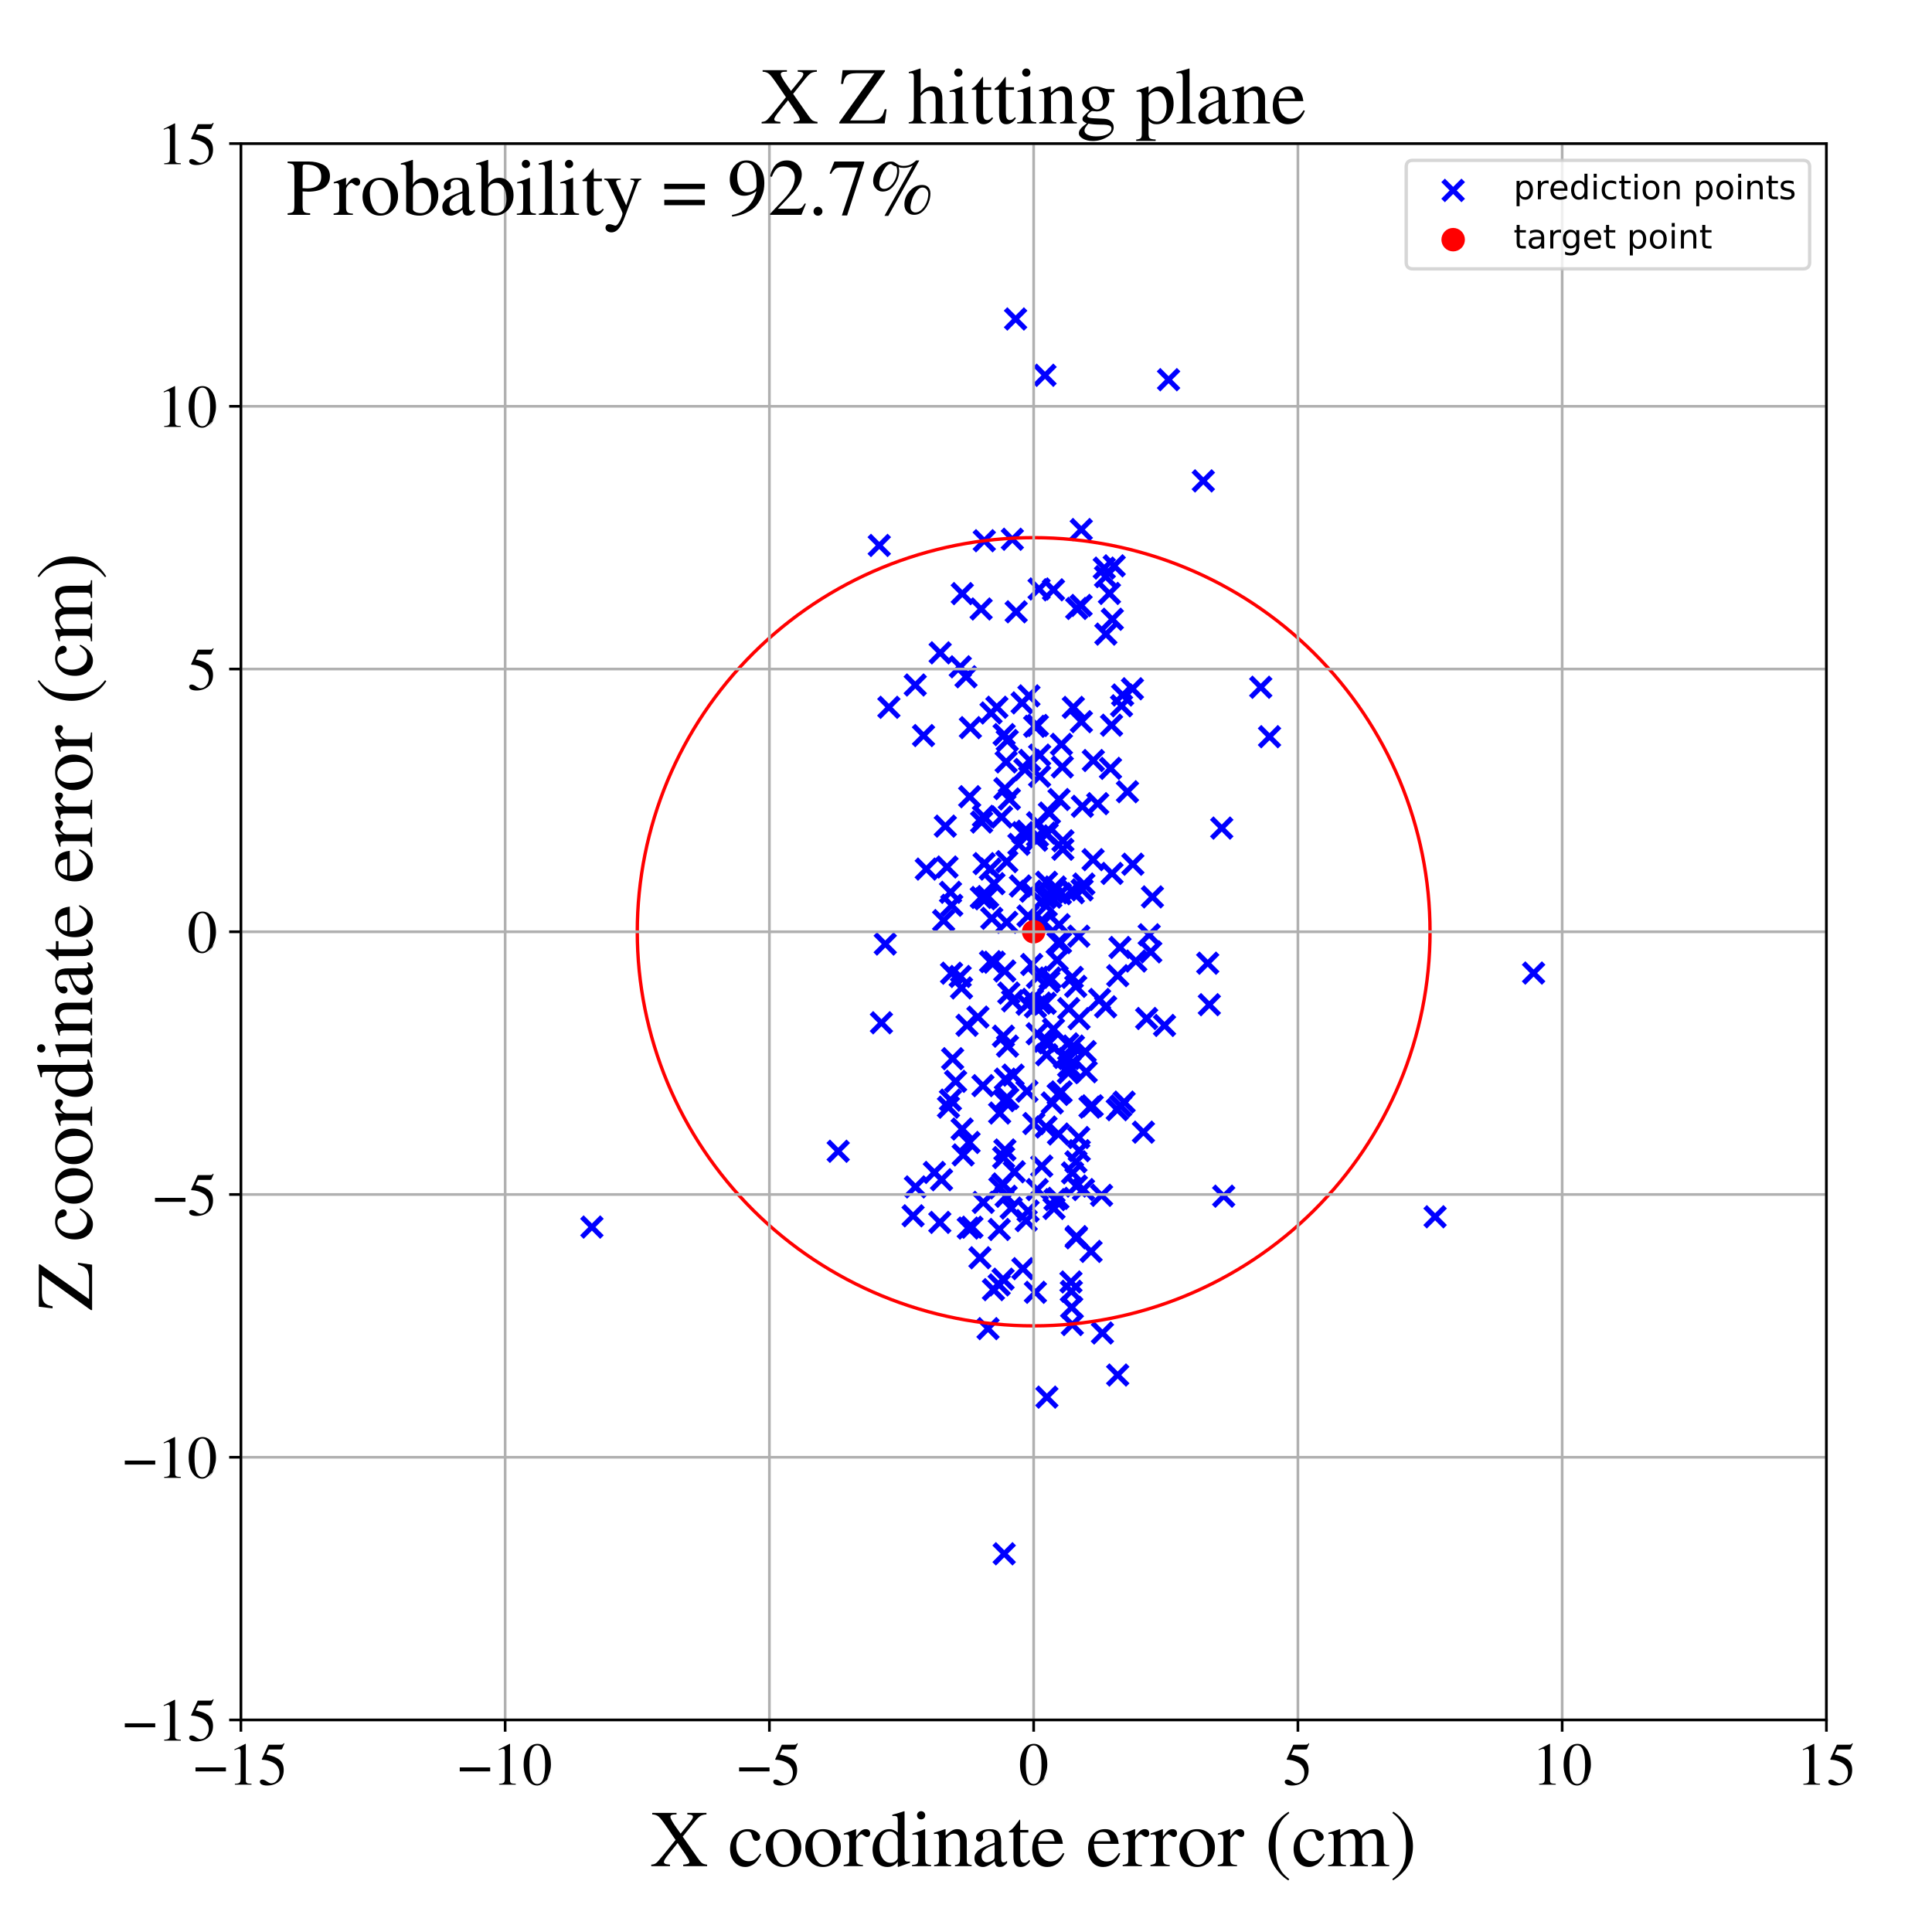 <?xml version="1.0" encoding="utf-8" standalone="no"?>
<!DOCTYPE svg PUBLIC "-//W3C//DTD SVG 1.1//EN"
  "http://www.w3.org/Graphics/SVG/1.1/DTD/svg11.dtd">
<!-- Created with matplotlib (https://matplotlib.org/) -->
<svg height="576pt" version="1.1" viewBox="0 0 576 576" width="576pt" xmlns="http://www.w3.org/2000/svg" xmlns:xlink="http://www.w3.org/1999/xlink">
 <defs>
  <style type="text/css">
*{stroke-linecap:butt;stroke-linejoin:round;}
  </style>
 </defs>
 <g id="figure_1">
  <g id="patch_1">
   <path d="M 0 576 
L 576 576 
L 576 0 
L 0 0 
z
" style="fill:#ffffff;"/>
  </g>
  <g id="axes_1">
   <g id="patch_2">
    <path d="M 71.822 512.784 
L 544.52 512.784 
L 544.52 42.802 
L 71.822 42.802 
z
" style="fill:#ffffff;"/>
   </g>
   <g id="PathCollection_1">
    <defs>
     <path d="M -3 3 
L 3 -3 
M -3 -3 
L 3 3 
" id="m2d8c1558fc" style="stroke:#0000ff;stroke-width:1.5;"/>
    </defs>
    <g clip-path="url(#p20f3d4537d)">
     <use style="fill:#0000ff;stroke:#0000ff;stroke-width:1.5;" x="298.608" xlink:href="#m2d8c1558fc" y="243.591"/>
     <use style="fill:#0000ff;stroke:#0000ff;stroke-width:1.5;" x="308.471" xlink:href="#m2d8c1558fc" y="216.544"/>
     <use style="fill:#0000ff;stroke:#0000ff;stroke-width:1.5;" x="316.45" xlink:href="#m2d8c1558fc" y="221.914"/>
     <use style="fill:#0000ff;stroke:#0000ff;stroke-width:1.5;" x="331.632" xlink:href="#m2d8c1558fc" y="184.63"/>
     <use style="fill:#0000ff;stroke:#0000ff;stroke-width:1.5;" x="278.578" xlink:href="#m2d8c1558fc" y="349.544"/>
     <use style="fill:#0000ff;stroke:#0000ff;stroke-width:1.5;" x="291.55" xlink:href="#m2d8c1558fc" y="303.232"/>
     <use style="fill:#0000ff;stroke:#0000ff;stroke-width:1.5;" x="300.302" xlink:href="#m2d8c1558fc" y="220.767"/>
     <use style="fill:#0000ff;stroke:#0000ff;stroke-width:1.5;" x="306.969" xlink:href="#m2d8c1558fc" y="226.712"/>
     <use style="fill:#0000ff;stroke:#0000ff;stroke-width:1.5;" x="319.498" xlink:href="#m2d8c1558fc" y="389.783"/>
     <use style="fill:#0000ff;stroke:#0000ff;stroke-width:1.5;" x="286.898" xlink:href="#m2d8c1558fc" y="176.978"/>
     <use style="fill:#0000ff;stroke:#0000ff;stroke-width:1.5;" x="308.703" xlink:href="#m2d8c1558fc" y="300.163"/>
     <use style="fill:#0000ff;stroke:#0000ff;stroke-width:1.5;" x="297.209" xlink:href="#m2d8c1558fc" y="210.861"/>
     <use style="fill:#0000ff;stroke:#0000ff;stroke-width:1.5;" x="305.947" xlink:href="#m2d8c1558fc" y="363.915"/>
     <use style="fill:#0000ff;stroke:#0000ff;stroke-width:1.5;" x="320.718" xlink:href="#m2d8c1558fc" y="294.076"/>
     <use style="fill:#0000ff;stroke:#0000ff;stroke-width:1.5;" x="334.114" xlink:href="#m2d8c1558fc" y="329.748"/>
     <use style="fill:#0000ff;stroke:#0000ff;stroke-width:1.5;" x="319.701" xlink:href="#m2d8c1558fc" y="394.9"/>
     <use style="fill:#0000ff;stroke:#0000ff;stroke-width:1.5;" x="309.218" xlink:href="#m2d8c1558fc" y="308.205"/>
     <use style="fill:#0000ff;stroke:#0000ff;stroke-width:1.5;" x="280.707" xlink:href="#m2d8c1558fc" y="351.724"/>
     <use style="fill:#0000ff;stroke:#0000ff;stroke-width:1.5;" x="336.136" xlink:href="#m2d8c1558fc" y="236.044"/>
     <use style="fill:#0000ff;stroke:#0000ff;stroke-width:1.5;" x="341.857" xlink:href="#m2d8c1558fc" y="303.648"/>
     <use style="fill:#0000ff;stroke:#0000ff;stroke-width:1.5;" x="314.086" xlink:href="#m2d8c1558fc" y="306.841"/>
     <use style="fill:#0000ff;stroke:#0000ff;stroke-width:1.5;" x="312.672" xlink:href="#m2d8c1558fc" y="292.687"/>
     <use style="fill:#0000ff;stroke:#0000ff;stroke-width:1.5;" x="249.899" xlink:href="#m2d8c1558fc" y="343.239"/>
     <use style="fill:#0000ff;stroke:#0000ff;stroke-width:1.5;" x="294.565" xlink:href="#m2d8c1558fc" y="396.112"/>
     <use style="fill:#0000ff;stroke:#0000ff;stroke-width:1.5;" x="262.141" xlink:href="#m2d8c1558fc" y="162.621"/>
     <use style="fill:#0000ff;stroke:#0000ff;stroke-width:1.5;" x="283.756" xlink:href="#m2d8c1558fc" y="269.901"/>
     <use style="fill:#0000ff;stroke:#0000ff;stroke-width:1.5;" x="313.726" xlink:href="#m2d8c1558fc" y="328.828"/>
     <use style="fill:#0000ff;stroke:#0000ff;stroke-width:1.5;" x="337.621" xlink:href="#m2d8c1558fc" y="205.346"/>
     <use style="fill:#0000ff;stroke:#0000ff;stroke-width:1.5;" x="321.77" xlink:href="#m2d8c1558fc" y="343.053"/>
     <use style="fill:#0000ff;stroke:#0000ff;stroke-width:1.5;" x="314.541" xlink:href="#m2d8c1558fc" y="357.654"/>
     <use style="fill:#0000ff;stroke:#0000ff;stroke-width:1.5;" x="315.747" xlink:href="#m2d8c1558fc" y="275.686"/>
     <use style="fill:#0000ff;stroke:#0000ff;stroke-width:1.5;" x="302.393" xlink:href="#m2d8c1558fc" y="349.354"/>
     <use style="fill:#0000ff;stroke:#0000ff;stroke-width:1.5;" x="314.242" xlink:href="#m2d8c1558fc" y="360.279"/>
     <use style="fill:#0000ff;stroke:#0000ff;stroke-width:1.5;" x="323.028" xlink:href="#m2d8c1558fc" y="354.655"/>
     <use style="fill:#0000ff;stroke:#0000ff;stroke-width:1.5;" x="295.683" xlink:href="#m2d8c1558fc" y="273.781"/>
     <use style="fill:#0000ff;stroke:#0000ff;stroke-width:1.5;" x="312.11" xlink:href="#m2d8c1558fc" y="416.538"/>
     <use style="fill:#0000ff;stroke:#0000ff;stroke-width:1.5;" x="427.857" xlink:href="#m2d8c1558fc" y="362.766"/>
     <use style="fill:#0000ff;stroke:#0000ff;stroke-width:1.5;" x="310.183" xlink:href="#m2d8c1558fc" y="299.065"/>
     <use style="fill:#0000ff;stroke:#0000ff;stroke-width:1.5;" x="262.792" xlink:href="#m2d8c1558fc" y="304.928"/>
     <use style="fill:#0000ff;stroke:#0000ff;stroke-width:1.5;" x="282.337" xlink:href="#m2d8c1558fc" y="258.485"/>
     <use style="fill:#0000ff;stroke:#0000ff;stroke-width:1.5;" x="364.829" xlink:href="#m2d8c1558fc" y="356.628"/>
     <use style="fill:#0000ff;stroke:#0000ff;stroke-width:1.5;" x="300.38" xlink:href="#m2d8c1558fc" y="311.886"/>
     <use style="fill:#0000ff;stroke:#0000ff;stroke-width:1.5;" x="319.756" xlink:href="#m2d8c1558fc" y="349.683"/>
     <use style="fill:#0000ff;stroke:#0000ff;stroke-width:1.5;" x="301.897" xlink:href="#m2d8c1558fc" y="298.382"/>
     <use style="fill:#0000ff;stroke:#0000ff;stroke-width:1.5;" x="293.402" xlink:href="#m2d8c1558fc" y="257.474"/>
     <use style="fill:#0000ff;stroke:#0000ff;stroke-width:1.5;" x="272.868" xlink:href="#m2d8c1558fc" y="204.218"/>
     <use style="fill:#0000ff;stroke:#0000ff;stroke-width:1.5;" x="457.221" xlink:href="#m2d8c1558fc" y="290.104"/>
     <use style="fill:#0000ff;stroke:#0000ff;stroke-width:1.5;" x="311.199" xlink:href="#m2d8c1558fc" y="274.937"/>
     <use style="fill:#0000ff;stroke:#0000ff;stroke-width:1.5;" x="320.781" xlink:href="#m2d8c1558fc" y="346.382"/>
     <use style="fill:#0000ff;stroke:#0000ff;stroke-width:1.5;" x="360.063" xlink:href="#m2d8c1558fc" y="287.165"/>
     <use style="fill:#0000ff;stroke:#0000ff;stroke-width:1.5;" x="343.584" xlink:href="#m2d8c1558fc" y="267.395"/>
     <use style="fill:#0000ff;stroke:#0000ff;stroke-width:1.5;" x="310.584" xlink:href="#m2d8c1558fc" y="347.655"/>
     <use style="fill:#0000ff;stroke:#0000ff;stroke-width:1.5;" x="311.551" xlink:href="#m2d8c1558fc" y="111.884"/>
     <use style="fill:#0000ff;stroke:#0000ff;stroke-width:1.5;" x="275.338" xlink:href="#m2d8c1558fc" y="219.295"/>
     <use style="fill:#0000ff;stroke:#0000ff;stroke-width:1.5;" x="338.626" xlink:href="#m2d8c1558fc" y="286.52"/>
     <use style="fill:#0000ff;stroke:#0000ff;stroke-width:1.5;" x="288.676" xlink:href="#m2d8c1558fc" y="366.136"/>
     <use style="fill:#0000ff;stroke:#0000ff;stroke-width:1.5;" x="329.633" xlink:href="#m2d8c1558fc" y="300.166"/>
     <use style="fill:#0000ff;stroke:#0000ff;stroke-width:1.5;" x="319.569" xlink:href="#m2d8c1558fc" y="265.435"/>
     <use style="fill:#0000ff;stroke:#0000ff;stroke-width:1.5;" x="280.195" xlink:href="#m2d8c1558fc" y="364.439"/>
     <use style="fill:#0000ff;stroke:#0000ff;stroke-width:1.5;" x="330.766" xlink:href="#m2d8c1558fc" y="176.928"/>
     <use style="fill:#0000ff;stroke:#0000ff;stroke-width:1.5;" x="288.918" xlink:href="#m2d8c1558fc" y="340.609"/>
     <use style="fill:#0000ff;stroke:#0000ff;stroke-width:1.5;" x="292.152" xlink:href="#m2d8c1558fc" y="374.986"/>
     <use style="fill:#0000ff;stroke:#0000ff;stroke-width:1.5;" x="322.696" xlink:href="#m2d8c1558fc" y="240.399"/>
     <use style="fill:#0000ff;stroke:#0000ff;stroke-width:1.5;" x="325.627" xlink:href="#m2d8c1558fc" y="329.687"/>
     <use style="fill:#0000ff;stroke:#0000ff;stroke-width:1.5;" x="307.81" xlink:href="#m2d8c1558fc" y="297.949"/>
     <use style="fill:#0000ff;stroke:#0000ff;stroke-width:1.5;" x="281.337" xlink:href="#m2d8c1558fc" y="274.459"/>
     <use style="fill:#0000ff;stroke:#0000ff;stroke-width:1.5;" x="334.698" xlink:href="#m2d8c1558fc" y="207.203"/>
     <use style="fill:#0000ff;stroke:#0000ff;stroke-width:1.5;" x="311.612" xlink:href="#m2d8c1558fc" y="299.115"/>
     <use style="fill:#0000ff;stroke:#0000ff;stroke-width:1.5;" x="306.276" xlink:href="#m2d8c1558fc" y="247.817"/>
     <use style="fill:#0000ff;stroke:#0000ff;stroke-width:1.5;" x="305.56" xlink:href="#m2d8c1558fc" y="229.395"/>
     <use style="fill:#0000ff;stroke:#0000ff;stroke-width:1.5;" x="176.471" xlink:href="#m2d8c1558fc" y="365.834"/>
     <use style="fill:#0000ff;stroke:#0000ff;stroke-width:1.5;" x="293.709" xlink:href="#m2d8c1558fc" y="267.957"/>
     <use style="fill:#0000ff;stroke:#0000ff;stroke-width:1.5;" x="334.374" xlink:href="#m2d8c1558fc" y="210.421"/>
     <use style="fill:#0000ff;stroke:#0000ff;stroke-width:1.5;" x="309.237" xlink:href="#m2d8c1558fc" y="354.662"/>
     <use style="fill:#0000ff;stroke:#0000ff;stroke-width:1.5;" x="289.309" xlink:href="#m2d8c1558fc" y="216.936"/>
     <use style="fill:#0000ff;stroke:#0000ff;stroke-width:1.5;" x="304.215" xlink:href="#m2d8c1558fc" y="264.147"/>
     <use style="fill:#0000ff;stroke:#0000ff;stroke-width:1.5;" x="322.369" xlink:href="#m2d8c1558fc" y="157.881"/>
     <use style="fill:#0000ff;stroke:#0000ff;stroke-width:1.5;" x="320.933" xlink:href="#m2d8c1558fc" y="368.678"/>
     <use style="fill:#0000ff;stroke:#0000ff;stroke-width:1.5;" x="286.267" xlink:href="#m2d8c1558fc" y="291.125"/>
     <use style="fill:#0000ff;stroke:#0000ff;stroke-width:1.5;" x="320.032" xlink:href="#m2d8c1558fc" y="311.864"/>
     <use style="fill:#0000ff;stroke:#0000ff;stroke-width:1.5;" x="-1" xlink:href="#m2d8c1558fc" y="401.964"/>
     <use style="fill:#0000ff;stroke:#0000ff;stroke-width:1.5;" x="-1" xlink:href="#m2d8c1558fc" y="361.79"/>
     <use style="fill:#0000ff;stroke:#0000ff;stroke-width:1.5;" x="288.009" xlink:href="#m2d8c1558fc" y="201.77"/>
     <use style="fill:#0000ff;stroke:#0000ff;stroke-width:1.5;" x="312.001" xlink:href="#m2d8c1558fc" y="263.035"/>
     <use style="fill:#0000ff;stroke:#0000ff;stroke-width:1.5;" x="286.662" xlink:href="#m2d8c1558fc" y="294.54"/>
     <use style="fill:#0000ff;stroke:#0000ff;stroke-width:1.5;" x="300.454" xlink:href="#m2d8c1558fc" y="327.478"/>
     <use style="fill:#0000ff;stroke:#0000ff;stroke-width:1.5;" x="309.944" xlink:href="#m2d8c1558fc" y="231.444"/>
     <use style="fill:#0000ff;stroke:#0000ff;stroke-width:1.5;" x="333.224" xlink:href="#m2d8c1558fc" y="409.949"/>
     <use style="fill:#0000ff;stroke:#0000ff;stroke-width:1.5;" x="321.615" xlink:href="#m2d8c1558fc" y="339.132"/>
     <use style="fill:#0000ff;stroke:#0000ff;stroke-width:1.5;" x="295.233" xlink:href="#m2d8c1558fc" y="259.103"/>
     <use style="fill:#0000ff;stroke:#0000ff;stroke-width:1.5;" x="265.008" xlink:href="#m2d8c1558fc" y="210.877"/>
     <use style="fill:#0000ff;stroke:#0000ff;stroke-width:1.5;" x="300.156" xlink:href="#m2d8c1558fc" y="274.965"/>
     <use style="fill:#0000ff;stroke:#0000ff;stroke-width:1.5;" x="329.223" xlink:href="#m2d8c1558fc" y="169.374"/>
     <use style="fill:#0000ff;stroke:#0000ff;stroke-width:1.5;" x="311.637" xlink:href="#m2d8c1558fc" y="267.633"/>
     <use style="fill:#0000ff;stroke:#0000ff;stroke-width:1.5;" x="293.15" xlink:href="#m2d8c1558fc" y="358.472"/>
     <use style="fill:#0000ff;stroke:#0000ff;stroke-width:1.5;" x="340.898" xlink:href="#m2d8c1558fc" y="337.537"/>
     <use style="fill:#0000ff;stroke:#0000ff;stroke-width:1.5;" x="296.189" xlink:href="#m2d8c1558fc" y="384.488"/>
     <use style="fill:#0000ff;stroke:#0000ff;stroke-width:1.5;" x="302.789" xlink:href="#m2d8c1558fc" y="95.106"/>
     <use style="fill:#0000ff;stroke:#0000ff;stroke-width:1.5;" x="293.203" xlink:href="#m2d8c1558fc" y="243.378"/>
     <use style="fill:#0000ff;stroke:#0000ff;stroke-width:1.5;" x="315.563" xlink:href="#m2d8c1558fc" y="338.091"/>
     <use style="fill:#0000ff;stroke:#0000ff;stroke-width:1.5;" x="316.896" xlink:href="#m2d8c1558fc" y="250.672"/>
     <use style="fill:#0000ff;stroke:#0000ff;stroke-width:1.5;" x="307.324" xlink:href="#m2d8c1558fc" y="265.698"/>
     <use style="fill:#0000ff;stroke:#0000ff;stroke-width:1.5;" x="309.338" xlink:href="#m2d8c1558fc" y="245.292"/>
     <use style="fill:#0000ff;stroke:#0000ff;stroke-width:1.5;" x="306.485" xlink:href="#m2d8c1558fc" y="273.089"/>
     <use style="fill:#0000ff;stroke:#0000ff;stroke-width:1.5;" x="299.224" xlink:href="#m2d8c1558fc" y="345.118"/>
     <use style="fill:#0000ff;stroke:#0000ff;stroke-width:1.5;" x="315.441" xlink:href="#m2d8c1558fc" y="281.042"/>
     <use style="fill:#0000ff;stroke:#0000ff;stroke-width:1.5;" x="311.929" xlink:href="#m2d8c1558fc" y="270.045"/>
     <use style="fill:#0000ff;stroke:#0000ff;stroke-width:1.5;" x="316.144" xlink:href="#m2d8c1558fc" y="266.445"/>
     <use style="fill:#0000ff;stroke:#0000ff;stroke-width:1.5;" x="312.869" xlink:href="#m2d8c1558fc" y="242.397"/>
     <use style="fill:#0000ff;stroke:#0000ff;stroke-width:1.5;" x="309.788" xlink:href="#m2d8c1558fc" y="175.592"/>
     <use style="fill:#0000ff;stroke:#0000ff;stroke-width:1.5;" x="299.97" xlink:href="#m2d8c1558fc" y="227.152"/>
     <use style="fill:#0000ff;stroke:#0000ff;stroke-width:1.5;" x="299.753" xlink:href="#m2d8c1558fc" y="321.727"/>
     <use style="fill:#0000ff;stroke:#0000ff;stroke-width:1.5;" x="319.69" xlink:href="#m2d8c1558fc" y="291.385"/>
     <use style="fill:#0000ff;stroke:#0000ff;stroke-width:1.5;" x="292.566" xlink:href="#m2d8c1558fc" y="267.568"/>
     <use style="fill:#0000ff;stroke:#0000ff;stroke-width:1.5;" x="299.6" xlink:href="#m2d8c1558fc" y="235.12"/>
     <use style="fill:#0000ff;stroke:#0000ff;stroke-width:1.5;" x="310.136" xlink:href="#m2d8c1558fc" y="274.871"/>
     <use style="fill:#0000ff;stroke:#0000ff;stroke-width:1.5;" x="321.623" xlink:href="#m2d8c1558fc" y="279.112"/>
     <use style="fill:#0000ff;stroke:#0000ff;stroke-width:1.5;" x="295.464" xlink:href="#m2d8c1558fc" y="212.562"/>
     <use style="fill:#0000ff;stroke:#0000ff;stroke-width:1.5;" x="306.228" xlink:href="#m2d8c1558fc" y="299.385"/>
     <use style="fill:#0000ff;stroke:#0000ff;stroke-width:1.5;" x="321.009" xlink:href="#m2d8c1558fc" y="181.404"/>
     <use style="fill:#0000ff;stroke:#0000ff;stroke-width:1.5;" x="378.495" xlink:href="#m2d8c1558fc" y="219.638"/>
     <use style="fill:#0000ff;stroke:#0000ff;stroke-width:1.5;" x="308.222" xlink:href="#m2d8c1558fc" y="334.963"/>
     <use style="fill:#0000ff;stroke:#0000ff;stroke-width:1.5;" x="332.185" xlink:href="#m2d8c1558fc" y="168.692"/>
     <use style="fill:#0000ff;stroke:#0000ff;stroke-width:1.5;" x="325.888" xlink:href="#m2d8c1558fc" y="256.297"/>
     <use style="fill:#0000ff;stroke:#0000ff;stroke-width:1.5;" x="300.758" xlink:href="#m2d8c1558fc" y="296.068"/>
     <use style="fill:#0000ff;stroke:#0000ff;stroke-width:1.5;" x="283.36" xlink:href="#m2d8c1558fc" y="327.984"/>
     <use style="fill:#0000ff;stroke:#0000ff;stroke-width:1.5;" x="309.288" xlink:href="#m2d8c1558fc" y="216.285"/>
     <use style="fill:#0000ff;stroke:#0000ff;stroke-width:1.5;" x="321.716" xlink:href="#m2d8c1558fc" y="303.69"/>
     <use style="fill:#0000ff;stroke:#0000ff;stroke-width:1.5;" x="322.314" xlink:href="#m2d8c1558fc" y="180.502"/>
     <use style="fill:#0000ff;stroke:#0000ff;stroke-width:1.5;" x="301.474" xlink:href="#m2d8c1558fc" y="360.167"/>
     <use style="fill:#0000ff;stroke:#0000ff;stroke-width:1.5;" x="299.368" xlink:href="#m2d8c1558fc" y="219.011"/>
     <use style="fill:#0000ff;stroke:#0000ff;stroke-width:1.5;" x="294.454" xlink:href="#m2d8c1558fc" y="267.292"/>
     <use style="fill:#0000ff;stroke:#0000ff;stroke-width:1.5;" x="297.891" xlink:href="#m2d8c1558fc" y="383.072"/>
     <use style="fill:#0000ff;stroke:#0000ff;stroke-width:1.5;" x="328.42" xlink:href="#m2d8c1558fc" y="356.368"/>
     <use style="fill:#0000ff;stroke:#0000ff;stroke-width:1.5;" x="282.771" xlink:href="#m2d8c1558fc" y="330.095"/>
     <use style="fill:#0000ff;stroke:#0000ff;stroke-width:1.5;" x="358.751" xlink:href="#m2d8c1558fc" y="143.371"/>
     <use style="fill:#0000ff;stroke:#0000ff;stroke-width:1.5;" x="323.543" xlink:href="#m2d8c1558fc" y="313.514"/>
     <use style="fill:#0000ff;stroke:#0000ff;stroke-width:1.5;" x="309.317" xlink:href="#m2d8c1558fc" y="291.354"/>
     <use style="fill:#0000ff;stroke:#0000ff;stroke-width:1.5;" x="342.611" xlink:href="#m2d8c1558fc" y="278.693"/>
     <use style="fill:#0000ff;stroke:#0000ff;stroke-width:1.5;" x="318.603" xlink:href="#m2d8c1558fc" y="317.939"/>
     <use style="fill:#0000ff;stroke:#0000ff;stroke-width:1.5;" x="324.953" xlink:href="#m2d8c1558fc" y="330.088"/>
     <use style="fill:#0000ff;stroke:#0000ff;stroke-width:1.5;" x="307.592" xlink:href="#m2d8c1558fc" y="287.547"/>
     <use style="fill:#0000ff;stroke:#0000ff;stroke-width:1.5;" x="320.89" xlink:href="#m2d8c1558fc" y="353.6"/>
     <use style="fill:#0000ff;stroke:#0000ff;stroke-width:1.5;" x="331.398" xlink:href="#m2d8c1558fc" y="216.215"/>
     <use style="fill:#0000ff;stroke:#0000ff;stroke-width:1.5;" x="311.346" xlink:href="#m2d8c1558fc" y="310.435"/>
     <use style="fill:#0000ff;stroke:#0000ff;stroke-width:1.5;" x="322.404" xlink:href="#m2d8c1558fc" y="215.157"/>
     <use style="fill:#0000ff;stroke:#0000ff;stroke-width:1.5;" x="320.023" xlink:href="#m2d8c1558fc" y="266.162"/>
     <use style="fill:#0000ff;stroke:#0000ff;stroke-width:1.5;" x="293.047" xlink:href="#m2d8c1558fc" y="323.669"/>
     <use style="fill:#0000ff;stroke:#0000ff;stroke-width:1.5;" x="306.771" xlink:href="#m2d8c1558fc" y="207.456"/>
     <use style="fill:#0000ff;stroke:#0000ff;stroke-width:1.5;" x="323.835" xlink:href="#m2d8c1558fc" y="319.526"/>
     <use style="fill:#0000ff;stroke:#0000ff;stroke-width:1.5;" x="318.315" xlink:href="#m2d8c1558fc" y="311.215"/>
     <use style="fill:#0000ff;stroke:#0000ff;stroke-width:1.5;" x="331.076" xlink:href="#m2d8c1558fc" y="229.074"/>
     <use style="fill:#0000ff;stroke:#0000ff;stroke-width:1.5;" x="306.17" xlink:href="#m2d8c1558fc" y="325.318"/>
     <use style="fill:#0000ff;stroke:#0000ff;stroke-width:1.5;" x="333.894" xlink:href="#m2d8c1558fc" y="282.473"/>
     <use style="fill:#0000ff;stroke:#0000ff;stroke-width:1.5;" x="320.841" xlink:href="#m2d8c1558fc" y="369.04"/>
     <use style="fill:#0000ff;stroke:#0000ff;stroke-width:1.5;" x="283.385" xlink:href="#m2d8c1558fc" y="266.032"/>
     <use style="fill:#0000ff;stroke:#0000ff;stroke-width:1.5;" x="333.096" xlink:href="#m2d8c1558fc" y="330.842"/>
     <use style="fill:#0000ff;stroke:#0000ff;stroke-width:1.5;" x="292.659" xlink:href="#m2d8c1558fc" y="245.083"/>
     <use style="fill:#0000ff;stroke:#0000ff;stroke-width:1.5;" x="304.728" xlink:href="#m2d8c1558fc" y="209.551"/>
     <use style="fill:#0000ff;stroke:#0000ff;stroke-width:1.5;" x="312.187" xlink:href="#m2d8c1558fc" y="248.584"/>
     <use style="fill:#0000ff;stroke:#0000ff;stroke-width:1.5;" x="303.77" xlink:href="#m2d8c1558fc" y="251.722"/>
     <use style="fill:#0000ff;stroke:#0000ff;stroke-width:1.5;" x="316.874" xlink:href="#m2d8c1558fc" y="253.193"/>
     <use style="fill:#0000ff;stroke:#0000ff;stroke-width:1.5;" x="304.944" xlink:href="#m2d8c1558fc" y="248.249"/>
     <use style="fill:#0000ff;stroke:#0000ff;stroke-width:1.5;" x="314.083" xlink:href="#m2d8c1558fc" y="175.846"/>
     <use style="fill:#0000ff;stroke:#0000ff;stroke-width:1.5;" x="323.139" xlink:href="#m2d8c1558fc" y="263.568"/>
     <use style="fill:#0000ff;stroke:#0000ff;stroke-width:1.5;" x="301.818" xlink:href="#m2d8c1558fc" y="160.772"/>
     <use style="fill:#0000ff;stroke:#0000ff;stroke-width:1.5;" x="31.298" xlink:href="#m2d8c1558fc" y="439.979"/>
     <use style="fill:#0000ff;stroke:#0000ff;stroke-width:1.5;" x="375.877" xlink:href="#m2d8c1558fc" y="204.904"/>
     <use style="fill:#0000ff;stroke:#0000ff;stroke-width:1.5;" x="302.961" xlink:href="#m2d8c1558fc" y="182.403"/>
     <use style="fill:#0000ff;stroke:#0000ff;stroke-width:1.5;" x="289.099" xlink:href="#m2d8c1558fc" y="237.523"/>
     <use style="fill:#0000ff;stroke:#0000ff;stroke-width:1.5;" x="286.847" xlink:href="#m2d8c1558fc" y="336.615"/>
     <use style="fill:#0000ff;stroke:#0000ff;stroke-width:1.5;" x="364.248" xlink:href="#m2d8c1558fc" y="246.884"/>
     <use style="fill:#0000ff;stroke:#0000ff;stroke-width:1.5;" x="319.296" xlink:href="#m2d8c1558fc" y="382.198"/>
     <use style="fill:#0000ff;stroke:#0000ff;stroke-width:1.5;" x="325.964" xlink:href="#m2d8c1558fc" y="226.744"/>
     <use style="fill:#0000ff;stroke:#0000ff;stroke-width:1.5;" x="318.665" xlink:href="#m2d8c1558fc" y="315.592"/>
     <use style="fill:#0000ff;stroke:#0000ff;stroke-width:1.5;" x="312.74" xlink:href="#m2d8c1558fc" y="310.91"/>
     <use style="fill:#0000ff;stroke:#0000ff;stroke-width:1.5;" x="289.768" xlink:href="#m2d8c1558fc" y="365.878"/>
     <use style="fill:#0000ff;stroke:#0000ff;stroke-width:1.5;" x="315.741" xlink:href="#m2d8c1558fc" y="238.368"/>
     <use style="fill:#0000ff;stroke:#0000ff;stroke-width:1.5;" x="284.013" xlink:href="#m2d8c1558fc" y="315.636"/>
     <use style="fill:#0000ff;stroke:#0000ff;stroke-width:1.5;" x="316.363" xlink:href="#m2d8c1558fc" y="325.534"/>
     <use style="fill:#0000ff;stroke:#0000ff;stroke-width:1.5;" x="316.719" xlink:href="#m2d8c1558fc" y="228.648"/>
     <use style="fill:#0000ff;stroke:#0000ff;stroke-width:1.5;" x="309.031" xlink:href="#m2d8c1558fc" y="250.507"/>
     <use style="fill:#0000ff;stroke:#0000ff;stroke-width:1.5;" x="327.27" xlink:href="#m2d8c1558fc" y="239.601"/>
     <use style="fill:#0000ff;stroke:#0000ff;stroke-width:1.5;" x="315.477" xlink:href="#m2d8c1558fc" y="326.284"/>
     <use style="fill:#0000ff;stroke:#0000ff;stroke-width:1.5;" x="304.962" xlink:href="#m2d8c1558fc" y="378.23"/>
     <use style="fill:#0000ff;stroke:#0000ff;stroke-width:1.5;" x="316.176" xlink:href="#m2d8c1558fc" y="281.022"/>
     <use style="fill:#0000ff;stroke:#0000ff;stroke-width:1.5;" x="313.086" xlink:href="#m2d8c1558fc" y="291.586"/>
     <use style="fill:#0000ff;stroke:#0000ff;stroke-width:1.5;" x="348.39" xlink:href="#m2d8c1558fc" y="113.205"/>
     <use style="fill:#0000ff;stroke:#0000ff;stroke-width:1.5;" x="327.832" xlink:href="#m2d8c1558fc" y="297.969"/>
     <use style="fill:#0000ff;stroke:#0000ff;stroke-width:1.5;" x="311.858" xlink:href="#m2d8c1558fc" y="336.003"/>
     <use style="fill:#0000ff;stroke:#0000ff;stroke-width:1.5;" x="337.745" xlink:href="#m2d8c1558fc" y="257.654"/>
     <use style="fill:#0000ff;stroke:#0000ff;stroke-width:1.5;" x="318.613" xlink:href="#m2d8c1558fc" y="300.702"/>
     <use style="fill:#0000ff;stroke:#0000ff;stroke-width:1.5;" x="280.302" xlink:href="#m2d8c1558fc" y="194.636"/>
     <use style="fill:#0000ff;stroke:#0000ff;stroke-width:1.5;" x="299.055" xlink:href="#m2d8c1558fc" y="381.376"/>
     <use style="fill:#0000ff;stroke:#0000ff;stroke-width:1.5;" x="300.922" xlink:href="#m2d8c1558fc" y="238.209"/>
     <use style="fill:#0000ff;stroke:#0000ff;stroke-width:1.5;" x="299.558" xlink:href="#m2d8c1558fc" y="289.491"/>
     <use style="fill:#0000ff;stroke:#0000ff;stroke-width:1.5;" x="276.16" xlink:href="#m2d8c1558fc" y="259.105"/>
     <use style="fill:#0000ff;stroke:#0000ff;stroke-width:1.5;" x="272.226" xlink:href="#m2d8c1558fc" y="362.474"/>
     <use style="fill:#0000ff;stroke:#0000ff;stroke-width:1.5;" x="308.695" xlink:href="#m2d8c1558fc" y="385.281"/>
     <use style="fill:#0000ff;stroke:#0000ff;stroke-width:1.5;" x="300.159" xlink:href="#m2d8c1558fc" y="256.885"/>
     <use style="fill:#0000ff;stroke:#0000ff;stroke-width:1.5;" x="298.092" xlink:href="#m2d8c1558fc" y="354.14"/>
     <use style="fill:#0000ff;stroke:#0000ff;stroke-width:1.5;" x="347.186" xlink:href="#m2d8c1558fc" y="305.718"/>
     <use style="fill:#0000ff;stroke:#0000ff;stroke-width:1.5;" x="283.696" xlink:href="#m2d8c1558fc" y="290.142"/>
     <use style="fill:#0000ff;stroke:#0000ff;stroke-width:1.5;" x="333.24" xlink:href="#m2d8c1558fc" y="290.88"/>
     <use style="fill:#0000ff;stroke:#0000ff;stroke-width:1.5;" x="292.508" xlink:href="#m2d8c1558fc" y="181.561"/>
     <use style="fill:#0000ff;stroke:#0000ff;stroke-width:1.5;" x="312.027" xlink:href="#m2d8c1558fc" y="314.456"/>
     <use style="fill:#0000ff;stroke:#0000ff;stroke-width:1.5;" x="320.002" xlink:href="#m2d8c1558fc" y="210.902"/>
     <use style="fill:#0000ff;stroke:#0000ff;stroke-width:1.5;" x="293.453" xlink:href="#m2d8c1558fc" y="161.208"/>
     <use style="fill:#0000ff;stroke:#0000ff;stroke-width:1.5;" x="329.604" xlink:href="#m2d8c1558fc" y="171.912"/>
     <use style="fill:#0000ff;stroke:#0000ff;stroke-width:1.5;" x="322.617" xlink:href="#m2d8c1558fc" y="265.308"/>
     <use style="fill:#0000ff;stroke:#0000ff;stroke-width:1.5;" x="288.308" xlink:href="#m2d8c1558fc" y="305.674"/>
     <use style="fill:#0000ff;stroke:#0000ff;stroke-width:1.5;" x="329.699" xlink:href="#m2d8c1558fc" y="189.051"/>
     <use style="fill:#0000ff;stroke:#0000ff;stroke-width:1.5;" x="295.314" xlink:href="#m2d8c1558fc" y="286.709"/>
     <use style="fill:#0000ff;stroke:#0000ff;stroke-width:1.5;" x="281.84" xlink:href="#m2d8c1558fc" y="246.303"/>
     <use style="fill:#0000ff;stroke:#0000ff;stroke-width:1.5;" x="317.332" xlink:href="#m2d8c1558fc" y="315.273"/>
     <use style="fill:#0000ff;stroke:#0000ff;stroke-width:1.5;" x="299.008" xlink:href="#m2d8c1558fc" y="352.983"/>
     <use style="fill:#0000ff;stroke:#0000ff;stroke-width:1.5;" x="335.143" xlink:href="#m2d8c1558fc" y="328.582"/>
     <use style="fill:#0000ff;stroke:#0000ff;stroke-width:1.5;" x="299.966" xlink:href="#m2d8c1558fc" y="356.658"/>
     <use style="fill:#0000ff;stroke:#0000ff;stroke-width:1.5;" x="299.598" xlink:href="#m2d8c1558fc" y="342.846"/>
     <use style="fill:#0000ff;stroke:#0000ff;stroke-width:1.5;" x="299.16" xlink:href="#m2d8c1558fc" y="308.922"/>
     <use style="fill:#0000ff;stroke:#0000ff;stroke-width:1.5;" x="299.32" xlink:href="#m2d8c1558fc" y="328.148"/>
     <use style="fill:#0000ff;stroke:#0000ff;stroke-width:1.5;" x="297.928" xlink:href="#m2d8c1558fc" y="366.552"/>
     <use style="fill:#0000ff;stroke:#0000ff;stroke-width:1.5;" x="306.511" xlink:href="#m2d8c1558fc" y="361.045"/>
     <use style="fill:#0000ff;stroke:#0000ff;stroke-width:1.5;" x="299.386" xlink:href="#m2d8c1558fc" y="463.241"/>
     <use style="fill:#0000ff;stroke:#0000ff;stroke-width:1.5;" x="360.542" xlink:href="#m2d8c1558fc" y="299.534"/>
     <use style="fill:#0000ff;stroke:#0000ff;stroke-width:1.5;" x="314.603" xlink:href="#m2d8c1558fc" y="264.446"/>
     <use style="fill:#0000ff;stroke:#0000ff;stroke-width:1.5;" x="328.676" xlink:href="#m2d8c1558fc" y="397.417"/>
     <use style="fill:#0000ff;stroke:#0000ff;stroke-width:1.5;" x="311.639" xlink:href="#m2d8c1558fc" y="248.386"/>
     <use style="fill:#0000ff;stroke:#0000ff;stroke-width:1.5;" x="309.315" xlink:href="#m2d8c1558fc" y="249.22"/>
     <use style="fill:#0000ff;stroke:#0000ff;stroke-width:1.5;" x="272.919" xlink:href="#m2d8c1558fc" y="353.859"/>
     <use style="fill:#0000ff;stroke:#0000ff;stroke-width:1.5;" x="319.412" xlink:href="#m2d8c1558fc" y="384.977"/>
     <use style="fill:#0000ff;stroke:#0000ff;stroke-width:1.5;" x="302.041" xlink:href="#m2d8c1558fc" y="320.534"/>
     <use style="fill:#0000ff;stroke:#0000ff;stroke-width:1.5;" x="313.885" xlink:href="#m2d8c1558fc" y="266"/>
     <use style="fill:#0000ff;stroke:#0000ff;stroke-width:1.5;" x="315.406" xlink:href="#m2d8c1558fc" y="357.263"/>
     <use style="fill:#0000ff;stroke:#0000ff;stroke-width:1.5;" x="343.088" xlink:href="#m2d8c1558fc" y="283.793"/>
     <use style="fill:#0000ff;stroke:#0000ff;stroke-width:1.5;" x="263.934" xlink:href="#m2d8c1558fc" y="281.45"/>
     <use style="fill:#0000ff;stroke:#0000ff;stroke-width:1.5;" x="296.338" xlink:href="#m2d8c1558fc" y="263.448"/>
     <use style="fill:#0000ff;stroke:#0000ff;stroke-width:1.5;" x="284.905" xlink:href="#m2d8c1558fc" y="322.386"/>
     <use style="fill:#0000ff;stroke:#0000ff;stroke-width:1.5;" x="331.539" xlink:href="#m2d8c1558fc" y="260.395"/>
     <use style="fill:#0000ff;stroke:#0000ff;stroke-width:1.5;" x="318.988" xlink:href="#m2d8c1558fc" y="318.15"/>
     <use style="fill:#0000ff;stroke:#0000ff;stroke-width:1.5;" x="287.165" xlink:href="#m2d8c1558fc" y="344.321"/>
     <use style="fill:#0000ff;stroke:#0000ff;stroke-width:1.5;" x="286.297" xlink:href="#m2d8c1558fc" y="198.798"/>
     <use style="fill:#0000ff;stroke:#0000ff;stroke-width:1.5;" x="318.515" xlink:href="#m2d8c1558fc" y="319.791"/>
     <use style="fill:#0000ff;stroke:#0000ff;stroke-width:1.5;" x="315.177" xlink:href="#m2d8c1558fc" y="286.244"/>
     <use style="fill:#0000ff;stroke:#0000ff;stroke-width:1.5;" x="313.293" xlink:href="#m2d8c1558fc" y="267.462"/>
     <use style="fill:#0000ff;stroke:#0000ff;stroke-width:1.5;" x="298.024" xlink:href="#m2d8c1558fc" y="331.839"/>
     <use style="fill:#0000ff;stroke:#0000ff;stroke-width:1.5;" x="309.95" xlink:href="#m2d8c1558fc" y="225.13"/>
     <use style="fill:#0000ff;stroke:#0000ff;stroke-width:1.5;" x="325.287" xlink:href="#m2d8c1558fc" y="373.088"/>
     <use style="fill:#0000ff;stroke:#0000ff;stroke-width:1.5;" x="296.396" xlink:href="#m2d8c1558fc" y="286.869"/>
    </g>
   </g>
   <g id="PathCollection_2">
    <defs>
     <path d="M 0 3 
C 0.796 3 1.559 2.684 2.121 2.121 
C 2.684 1.559 3 0.796 3 0 
C 3 -0.796 2.684 -1.559 2.121 -2.121 
C 1.559 -2.684 0.796 -3 0 -3 
C -0.796 -3 -1.559 -2.684 -2.121 -2.121 
C -2.684 -1.559 -3 -0.796 -3 0 
C -3 0.796 -2.684 1.559 -2.121 2.121 
C -1.559 2.684 -0.796 3 0 3 
z
" id="m280ba84cf0" style="stroke:#ff0000;"/>
    </defs>
    <g clip-path="url(#p20f3d4537d)">
     <use style="fill:#ff0000;stroke:#ff0000;" x="308.171" xlink:href="#m280ba84cf0" y="277.793"/>
    </g>
   </g>
   <g id="patch_3">
    <path clip-path="url(#p20f3d4537d)" d="M 308.171 395.288 
C 339.511 395.288 369.572 382.908 391.733 360.875 
C 413.894 338.841 426.346 308.953 426.346 277.793 
C 426.346 246.633 413.894 216.745 391.733 194.711 
C 369.572 172.677 339.511 160.297 308.171 160.297 
C 276.831 160.297 246.77 172.677 224.609 194.711 
C 202.448 216.745 189.997 246.633 189.997 277.793 
C 189.997 308.953 202.448 338.841 224.609 360.875 
C 246.77 382.908 276.831 395.288 308.171 395.288 
z
" style="fill:none;stroke:#ff0000;stroke-linejoin:miter;"/>
   </g>
   <g id="matplotlib.axis_1">
    <g id="xtick_1">
     <g id="line2d_1">
      <path clip-path="url(#p20f3d4537d)" d="M 71.822 512.784 
L 71.822 42.802 
" style="fill:none;stroke:#b0b0b0;stroke-linecap:square;stroke-width:0.8;"/>
     </g>
     <g id="line2d_2">
      <defs>
       <path d="M 0 0 
L 0 3.5 
" id="mf749c620cc" style="stroke:#000000;stroke-width:0.8;"/>
      </defs>
      <g>
       <use style="stroke:#000000;stroke-width:0.8;" x="71.822" xlink:href="#mf749c620cc" y="512.784"/>
      </g>
     </g>
     <g id="text_1">
      <!-- −15 -->
      <defs>
       <path d="M 3 22 
L 3 28.594 
L 53.406 28.594 
L 53.406 22 
z
" id="FreeSerif-8722"/>
       <path d="M 18.297 59.297 
Q 16.5 59.297 11.094 57.094 
L 11.094 58.5 
L 29.094 67.594 
L 29.906 67.406 
L 29.906 7.406 
Q 29.906 3.797 31.703 2.688 
Q 33.5 1.594 39.406 1.5 
L 39.406 0 
L 11.797 0 
L 11.797 1.5 
Q 17.406 1.703 19.344 3.141 
Q 21.297 4.594 21.297 9.297 
L 21.297 54.594 
Q 21.297 59.297 18.297 59.297 
z
" id="FreeSerif-49"/>
       <path d="M 35.703 19.406 
Q 35.703 24.703 33.344 28.797 
Q 31 32.906 27.641 35.156 
Q 24.297 37.406 20.141 38.844 
Q 16 40.297 12.953 40.75 
Q 9.906 41.203 7.594 41.203 
Q 6.406 41.203 6.406 42 
Q 6.406 42.297 6.5 42.5 
L 17.406 66.203 
L 38.297 66.203 
Q 39.906 66.203 40.844 66.703 
Q 41.797 67.203 42.906 68.797 
L 43.797 68.094 
L 40 59.203 
Q 39.594 58.297 37.703 58.297 
L 18.094 58.297 
L 13.906 49.797 
Q 28.5 47.203 35.594 41.344 
Q 42.703 35.5 42.703 24.203 
Q 42.703 18.297 40.844 13.688 
Q 39 9.094 36.141 6.297 
Q 33.297 3.5 29.547 1.703 
Q 25.797 -0.094 22.344 -0.75 
Q 18.906 -1.406 15.406 -1.406 
Q 9.797 -1.406 6.5 0.25 
Q 3.203 1.906 3.203 4.797 
Q 3.203 8.5 7.5 8.5 
Q 10.297 8.5 14.75 5.391 
Q 19.203 2.297 21.797 2.297 
Q 27.703 2.297 31.703 7.25 
Q 35.703 12.203 35.703 19.406 
z
" id="FreeSerif-53"/>
      </defs>
      <g transform="translate(57.746 532.077)scale(0.18 -0.18)">
       <use xlink:href="#FreeSerif-8722"/>
       <use x="56.4" xlink:href="#FreeSerif-49"/>
       <use x="106.4" xlink:href="#FreeSerif-53"/>
      </g>
     </g>
    </g>
    <g id="xtick_2">
     <g id="line2d_3">
      <path clip-path="url(#p20f3d4537d)" d="M 150.605 512.784 
L 150.605 42.802 
" style="fill:none;stroke:#b0b0b0;stroke-linecap:square;stroke-width:0.8;"/>
     </g>
     <g id="line2d_4">
      <g>
       <use style="stroke:#000000;stroke-width:0.8;" x="150.605" xlink:href="#mf749c620cc" y="512.784"/>
      </g>
     </g>
     <g id="text_2">
      <!-- −10 -->
      <defs>
       <path d="M 47.594 17.797 
Q 35.203 -1.406 25 -1.406 
Q 14.797 -1.406 8.594 8.391 
Q 2.406 18.203 2.406 33.594 
Q 2.406 48.094 8.594 57.844 
Q 14.797 67.594 25.406 67.594 
Q 35.203 67.594 41.391 58 
Q 47.594 48.406 47.594 33 
Q 47.594 17.797 35.203 -1.406 
z
M 25.094 65 
Q 12 65 12 32.703 
Q 12 1.203 25 1.203 
Q 38 1.203 38 32.797 
Q 38 48.5 34.703 56.75 
Q 31.406 65 25.094 65 
z
" id="FreeSerif-48"/>
      </defs>
      <g transform="translate(136.529 532.077)scale(0.18 -0.18)">
       <use xlink:href="#FreeSerif-8722"/>
       <use x="56.4" xlink:href="#FreeSerif-49"/>
       <use x="106.4" xlink:href="#FreeSerif-48"/>
      </g>
     </g>
    </g>
    <g id="xtick_3">
     <g id="line2d_5">
      <path clip-path="url(#p20f3d4537d)" d="M 229.388 512.784 
L 229.388 42.802 
" style="fill:none;stroke:#b0b0b0;stroke-linecap:square;stroke-width:0.8;"/>
     </g>
     <g id="line2d_6">
      <g>
       <use style="stroke:#000000;stroke-width:0.8;" x="229.388" xlink:href="#mf749c620cc" y="512.784"/>
      </g>
     </g>
     <g id="text_3">
      <!-- −5 -->
      <g transform="translate(219.812 532.077)scale(0.18 -0.18)">
       <use xlink:href="#FreeSerif-8722"/>
       <use x="56.4" xlink:href="#FreeSerif-53"/>
      </g>
     </g>
    </g>
    <g id="xtick_4">
     <g id="line2d_7">
      <path clip-path="url(#p20f3d4537d)" d="M 308.171 512.784 
L 308.171 42.802 
" style="fill:none;stroke:#b0b0b0;stroke-linecap:square;stroke-width:0.8;"/>
     </g>
     <g id="line2d_8">
      <g>
       <use style="stroke:#000000;stroke-width:0.8;" x="308.171" xlink:href="#mf749c620cc" y="512.784"/>
      </g>
     </g>
     <g id="text_4">
      <!-- 0 -->
      <g transform="translate(303.671 532.077)scale(0.18 -0.18)">
       <use xlink:href="#FreeSerif-48"/>
      </g>
     </g>
    </g>
    <g id="xtick_5">
     <g id="line2d_9">
      <path clip-path="url(#p20f3d4537d)" d="M 386.954 512.784 
L 386.954 42.802 
" style="fill:none;stroke:#b0b0b0;stroke-linecap:square;stroke-width:0.8;"/>
     </g>
     <g id="line2d_10">
      <g>
       <use style="stroke:#000000;stroke-width:0.8;" x="386.954" xlink:href="#mf749c620cc" y="512.784"/>
      </g>
     </g>
     <g id="text_5">
      <!-- 5 -->
      <g transform="translate(382.454 532.077)scale(0.18 -0.18)">
       <use xlink:href="#FreeSerif-53"/>
      </g>
     </g>
    </g>
    <g id="xtick_6">
     <g id="line2d_11">
      <path clip-path="url(#p20f3d4537d)" d="M 465.737 512.784 
L 465.737 42.802 
" style="fill:none;stroke:#b0b0b0;stroke-linecap:square;stroke-width:0.8;"/>
     </g>
     <g id="line2d_12">
      <g>
       <use style="stroke:#000000;stroke-width:0.8;" x="465.737" xlink:href="#mf749c620cc" y="512.784"/>
      </g>
     </g>
     <g id="text_6">
      <!-- 10 -->
      <g transform="translate(456.737 532.077)scale(0.18 -0.18)">
       <use xlink:href="#FreeSerif-49"/>
       <use x="50" xlink:href="#FreeSerif-48"/>
      </g>
     </g>
    </g>
    <g id="xtick_7">
     <g id="line2d_13">
      <path clip-path="url(#p20f3d4537d)" d="M 544.52 512.784 
L 544.52 42.802 
" style="fill:none;stroke:#b0b0b0;stroke-linecap:square;stroke-width:0.8;"/>
     </g>
     <g id="line2d_14">
      <g>
       <use style="stroke:#000000;stroke-width:0.8;" x="544.52" xlink:href="#mf749c620cc" y="512.784"/>
      </g>
     </g>
     <g id="text_7">
      <!-- 15 -->
      <g transform="translate(535.52 532.077)scale(0.18 -0.18)">
       <use xlink:href="#FreeSerif-49"/>
       <use x="50" xlink:href="#FreeSerif-53"/>
      </g>
     </g>
    </g>
    <g id="text_8">
     <!-- X coordinate error (cm) -->
     <defs>
      <path d="M 69.594 66.203 
L 69.594 64.297 
Q 64.703 64 62.047 62.344 
Q 59.406 60.703 54.703 54.906 
L 40.094 36.703 
L 59.297 9.297 
Q 62.297 5 64.297 3.703 
Q 66.297 2.406 70.406 1.906 
L 70.406 0 
L 40.703 0 
L 40.703 1.906 
Q 44.797 2.297 46.594 2.938 
Q 48.406 3.594 48.406 5 
Q 48.406 7.203 43.297 14.797 
L 33.797 28.797 
L 21.906 14 
Q 16.703 7.5 16.703 5.406 
Q 16.703 3.703 18.297 2.953 
Q 19.906 2.203 24.297 1.906 
L 24.297 0 
L 1 0 
L 1 1.906 
Q 4.906 2.203 7 3.797 
Q 9.094 5.406 15.5 13.297 
L 31.203 32.594 
L 20.297 48.594 
Q 13.297 58.906 10.25 61.5 
Q 7.203 64.094 2.203 64.297 
L 2.203 66.203 
L 32.406 66.203 
L 32.406 64.297 
L 29.594 64.203 
Q 24.797 64.094 24.797 61.297 
Q 24.797 58.094 33.297 46.297 
L 37.5 40.406 
L 48.797 54.203 
Q 52.797 59.203 52.797 61.094 
Q 52.797 62.797 51.344 63.438 
Q 49.906 64.094 45.797 64.297 
L 45.797 66.203 
z
" id="FreeSerif-88"/>
      <path id="FreeSerif-32"/>
      <path d="M 2.5 21.297 
Q 2.5 32.406 9.047 39.203 
Q 15.594 46 24.406 46 
Q 30.703 46 35.25 42.953 
Q 39.797 39.906 39.797 35.703 
Q 39.797 34 38.391 32.75 
Q 37 31.5 35 31.5 
Q 31.594 31.5 30.297 36.094 
L 29.703 38.297 
Q 28.906 41.094 27.703 42.094 
Q 26.5 43.094 23.797 43.094 
Q 17.703 43.094 13.953 38.25 
Q 10.203 33.406 10.203 25.703 
Q 10.203 17.094 14.547 11.641 
Q 18.906 6.203 25.703 6.203 
Q 30 6.203 33.094 8.25 
Q 36.203 10.297 39.797 15.594 
L 41.203 14.703 
Q 40.203 12.703 39.453 11.391 
Q 38.703 10.094 36.75 7.5 
Q 34.797 4.906 32.891 3.297 
Q 31 1.703 27.891 0.344 
Q 24.797 -1 21.5 -1 
Q 13.203 -1 7.844 5.25 
Q 2.5 11.5 2.5 21.297 
z
" id="FreeSerif-99"/>
      <path d="M 24.594 46 
Q 34.203 46 40.391 39.594 
Q 46.594 33.203 46.594 23.406 
Q 46.594 13 40.188 6 
Q 33.797 -1 24.391 -1 
Q 15 -1 8.75 5.75 
Q 2.5 12.5 2.5 22.594 
Q 2.5 32.906 8.641 39.453 
Q 14.797 46 24.594 46 
z
M 11.5 27.5 
Q 11.5 16.797 15.391 9.297 
Q 19.297 1.797 25.594 1.797 
Q 31.203 1.797 34.391 6.594 
Q 37.594 11.406 37.594 19.906 
Q 37.594 30.203 33.594 36.703 
Q 29.594 43.203 23.297 43.203 
Q 18 43.203 14.75 38.891 
Q 11.5 34.594 11.5 27.5 
z
" id="FreeSerif-111"/>
      <path d="M 30.094 36.203 
Q 28.594 36.203 26.391 37.953 
Q 24.203 39.703 23.5 39.703 
Q 21.5 39.703 19 36.797 
Q 16.5 33.906 16.5 31.5 
L 16.5 9 
Q 16.5 4.703 18.203 3.203 
Q 19.906 1.703 25 1.5 
L 25 0 
L 1 0 
L 1 1.5 
Q 5.797 2.406 6.938 3.5 
Q 8.094 4.594 8.094 8.406 
L 8.094 33.406 
Q 8.094 36.703 7.344 38.047 
Q 6.594 39.406 4.703 39.406 
Q 3.094 39.406 1.203 39 
L 1.203 40.594 
Q 9.203 43.203 16 46 
L 16.5 45.797 
L 16.5 36.594 
Q 20.203 41.906 22.797 43.953 
Q 25.406 46 28.5 46 
Q 31.094 46 32.547 44.594 
Q 34 43.203 34 40.703 
Q 34 38.594 32.953 37.391 
Q 31.906 36.203 30.094 36.203 
z
" id="FreeSerif-114"/>
      <path d="M 34.203 -1 
L 33.797 -0.703 
L 33.797 5.703 
Q 29 -1 21 -1 
Q 12.703 -1 7.594 4.953 
Q 2.5 10.906 2.5 20.5 
Q 2.5 31.094 8.594 38.547 
Q 14.703 46 23.297 46 
Q 28.703 46 33.797 41.703 
L 33.797 57.297 
Q 33.797 60.406 32.891 61.406 
Q 32 62.406 29.203 62.406 
Q 27.797 62.406 27 62.297 
L 27 63.906 
Q 36.094 66.297 41.703 68.297 
L 42.203 68.094 
L 42.203 11.406 
Q 42.203 7.906 43.047 6.797 
Q 43.906 5.703 46.594 5.703 
Q 47.094 5.703 48.906 5.797 
L 48.906 4.203 
z
M 24.906 4.203 
Q 28.703 4.203 31.25 6.344 
Q 33.797 8.5 33.797 10.203 
L 33.797 33.203 
Q 33.797 37.203 30.688 40.203 
Q 27.594 43.203 23.594 43.203 
Q 17.906 43.203 14.5 38.094 
Q 11.094 33 11.094 24.5 
Q 11.094 15.297 14.891 9.75 
Q 18.703 4.203 24.906 4.203 
z
" id="FreeSerif-100"/>
      <path d="M 6.203 39.297 
Q 4 39.297 2 39 
L 2 40.5 
Q 9 42.5 17.5 46 
L 17.906 45.703 
L 17.906 10.203 
Q 17.906 4.797 19.156 3.344 
Q 20.406 1.906 25.297 1.5 
L 25.297 0 
L 1.594 0 
L 1.594 1.5 
Q 6.797 1.797 8.141 3.297 
Q 9.5 4.797 9.5 10.203 
L 9.5 33.406 
Q 9.5 36.703 8.75 38 
Q 8 39.297 6.203 39.297 
z
M 12.797 68.297 
Q 15 68.297 16.5 66.797 
Q 18 65.297 18 63.203 
Q 18 61 16.5 59.547 
Q 15 58.094 12.797 58.094 
Q 10.703 58.094 9.25 59.594 
Q 7.797 61.094 7.797 63.188 
Q 7.797 65.297 9.297 66.797 
Q 10.797 68.297 12.797 68.297 
z
" id="FreeSerif-105"/>
      <path d="M 1 39.797 
L 1 41.5 
Q 8.406 43.703 14.797 46 
L 15.5 45.797 
L 15.5 37.906 
Q 20.594 42.703 23.547 44.344 
Q 26.5 46 30 46 
Q 35.5 46 38.641 42.047 
Q 41.797 38.094 41.797 31 
L 41.797 8.094 
Q 41.797 4.406 43 3.156 
Q 44.203 1.906 47.906 1.5 
L 47.906 0 
L 27.094 0 
L 27.094 1.5 
Q 30.906 1.797 32.156 3.5 
Q 33.406 5.203 33.406 9.906 
L 33.406 30.797 
Q 33.406 40.5 26.094 40.5 
Q 23.594 40.5 21.5 39.344 
Q 19.406 38.203 15.797 34.797 
L 15.797 6.703 
Q 15.797 4 17.188 2.891 
Q 18.594 1.797 22.406 1.5 
L 22.406 0 
L 1.203 0 
L 1.203 1.5 
Q 5 1.797 6.203 3.25 
Q 7.406 4.703 7.406 9 
L 7.406 33.797 
Q 7.406 37.5 6.594 38.844 
Q 5.797 40.203 3.703 40.203 
Q 1.797 40.203 1 39.797 
z
" id="FreeSerif-110"/>
      <path d="M 2.5 9.703 
Q 2.5 11.5 2.891 13.047 
Q 3.297 14.594 4.297 15.938 
Q 5.297 17.297 6.188 18.391 
Q 7.094 19.5 8.891 20.641 
Q 10.703 21.797 11.891 22.547 
Q 13.094 23.297 15.547 24.344 
Q 18 25.406 19.297 25.953 
Q 20.594 26.5 23.391 27.594 
Q 26.203 28.703 27.5 29.203 
L 27.5 35.297 
Q 27.5 43.594 19.906 43.594 
Q 16.906 43.594 14.797 42.141 
Q 12.703 40.703 12.703 38.703 
Q 12.703 37.906 12.953 36.5 
Q 13.203 35.094 13.203 34.703 
Q 13.203 33 11.844 31.75 
Q 10.5 30.5 8.703 30.5 
Q 7 30.5 5.703 31.797 
Q 4.406 33.094 4.406 34.797 
Q 4.406 39.5 9.25 42.75 
Q 14.094 46 21.203 46 
Q 29.406 46 32.5 42.047 
Q 35.594 38.094 35.594 30 
L 35.594 10.5 
Q 35.594 7.203 36.25 5.953 
Q 36.906 4.703 38.594 4.703 
Q 40.703 4.703 43 6.594 
L 43 4 
Q 40.406 1.094 38.453 0.047 
Q 36.5 -1 34 -1 
Q 30.906 -1 29.453 0.703 
Q 28 2.406 27.594 6.297 
Q 19 -1 13 -1 
Q 8.406 -1 5.453 2 
Q 2.5 5 2.5 9.703 
z
M 27.5 12.297 
L 27.5 26.797 
Q 18.5 23.5 14.891 20.391 
Q 11.297 17.297 11.297 12.906 
Q 11.297 8.797 13.297 6.797 
Q 15.297 4.797 17.594 4.797 
Q 21 4.797 24.906 7.094 
Q 26.5 8 27 9 
Q 27.5 10 27.5 12.297 
z
" id="FreeSerif-97"/>
      <path d="M 25.906 45 
L 25.906 41.797 
L 15.797 41.797 
L 15.797 13.203 
Q 15.797 8.5 17 6.344 
Q 18.203 4.203 21 4.203 
Q 24.094 4.203 27 7.703 
L 28.297 6.594 
Q 23.5 -1 16.297 -1 
Q 7.406 -1 7.406 11.703 
L 7.406 41.797 
L 2.094 41.797 
Q 1.703 42.094 1.703 42.5 
Q 1.703 43 2 43.297 
Q 2.297 43.594 3.141 44.141 
Q 4 44.703 5.203 45.641 
Q 6.406 46.594 8.5 49.094 
Q 10.594 51.594 13.094 55.094 
Q 14.703 57.406 15.094 57.906 
Q 15.797 57.906 15.797 56.594 
L 15.797 45 
z
" id="FreeSerif-116"/>
      <path d="M 9.703 27.703 
Q 9.906 21.406 11.406 16.844 
Q 12.906 12.297 15.297 10.047 
Q 17.703 7.797 20.141 6.844 
Q 22.594 5.906 25.297 5.906 
Q 30.094 5.906 33.641 8.297 
Q 37.203 10.703 40.797 16.406 
L 42.406 15.703 
Q 39.297 7.594 33.797 3.297 
Q 28.297 -1 21.203 -1 
Q 12.594 -1 7.547 5.047 
Q 2.5 11.094 2.5 21.406 
Q 2.5 32.5 8.344 39.25 
Q 14.203 46 23.406 46 
Q 31 46 35.203 41.453 
Q 39.406 36.906 40.5 27.703 
z
M 9.906 30.906 
L 30.297 30.906 
Q 29.297 37.406 27.188 39.906 
Q 25.094 42.406 20.5 42.406 
Q 11.5 42.406 9.906 30.906 
z
" id="FreeSerif-101"/>
      <path d="M 29.203 -17.703 
Q 26.594 -16.094 23.797 -13.844 
Q 21 -11.594 17.453 -7.594 
Q 13.906 -3.594 11.203 0.953 
Q 8.5 5.5 6.641 11.891 
Q 4.797 18.297 4.797 25.203 
Q 4.797 32.406 6.641 38.844 
Q 8.5 45.297 11 49.547 
Q 13.5 53.797 17.344 57.75 
Q 21.203 61.703 23.703 63.594 
Q 26.203 65.5 29.5 67.594 
L 30.406 66 
Q 26 62.406 23.297 59.5 
Q 20.594 56.594 18.094 51.938 
Q 15.594 47.297 14.5 40.844 
Q 13.406 34.406 13.406 25.5 
Q 13.406 16.203 14.5 9.5 
Q 15.594 2.797 18.094 -1.953 
Q 20.594 -6.703 23.297 -9.703 
Q 26 -12.703 30.406 -16.094 
z
" id="FreeSerif-40"/>
      <path d="M 1.297 39.797 
L 1.297 41.5 
Q 8.5 43.5 15.297 46 
L 16 45.797 
L 16 38.297 
Q 22.203 43 25.203 44.5 
Q 28.203 46 31.5 46 
Q 39.406 46 42.094 37.594 
Q 49.906 46 58.406 46 
Q 70 46 70 28.203 
L 70 7.594 
Q 70 2 74.297 1.703 
L 76.906 1.5 
L 76.906 0 
L 55 0 
L 55 1.5 
Q 59.406 2 60.5 3.203 
Q 61.594 4.406 61.594 8.703 
L 61.594 29.797 
Q 61.594 36 60 38.391 
Q 58.406 40.797 54.094 40.797 
Q 47.5 40.797 43.203 34.703 
L 43.203 9.5 
Q 43.203 4.797 44.641 3.188 
Q 46.094 1.594 50.406 1.5 
L 50.406 0 
L 28 0 
L 28 1.5 
Q 32.297 1.797 33.547 3.094 
Q 34.797 4.406 34.797 8.594 
L 34.797 30.297 
Q 34.797 40.797 28.203 40.797 
Q 25.406 40.797 21.953 39.391 
Q 18.5 38 16.406 34.906 
L 16.406 6.703 
Q 16.406 3.797 17.797 2.75 
Q 19.203 1.703 23.203 1.5 
L 23.203 0 
L 1 0 
L 1 1.5 
Q 5.203 1.594 6.594 3 
Q 8 4.406 8 8.5 
L 8 33.797 
Q 8 37.406 7.25 38.797 
Q 6.5 40.203 4.5 40.203 
Q 3 40.203 1.297 39.797 
z
" id="FreeSerif-109"/>
      <path d="M 4.047 67.703 
Q 6.656 66.094 9.453 63.844 
Q 12.25 61.594 15.797 57.594 
Q 19.344 53.594 22.047 49.047 
Q 24.75 44.5 26.594 38.094 
Q 28.453 31.703 28.453 24.797 
Q 28.453 17.594 26.594 11.141 
Q 24.75 4.703 22.25 0.453 
Q 19.75 -3.797 15.891 -7.75 
Q 12.047 -11.703 9.547 -13.594 
Q 7.047 -15.5 3.75 -17.594 
L 2.844 -16 
Q 7.25 -12.406 9.953 -9.5 
Q 12.656 -6.594 15.156 -1.938 
Q 17.656 2.703 18.75 9.141 
Q 19.844 15.594 19.844 24.5 
Q 19.844 33.797 18.75 40.5 
Q 17.656 47.203 15.156 51.953 
Q 12.656 56.703 9.953 59.703 
Q 7.25 62.703 2.844 66.094 
z
" id="FreeSerif-41"/>
     </defs>
     <g transform="translate(193.922 556.375)scale(0.24 -0.24)">
      <use xlink:href="#FreeSerif-88"/>
      <use x="71.4" xlink:href="#FreeSerif-32"/>
      <use x="96.4" xlink:href="#FreeSerif-99"/>
      <use x="140.784" xlink:href="#FreeSerif-111"/>
      <use x="189.884" xlink:href="#FreeSerif-111"/>
      <use x="238.969" xlink:href="#FreeSerif-114"/>
      <use x="273.453" xlink:href="#FreeSerif-100"/>
      <use x="323.353" xlink:href="#FreeSerif-105"/>
      <use x="351.137" xlink:href="#FreeSerif-110"/>
      <use x="400.037" xlink:href="#FreeSerif-97"/>
      <use x="443.522" xlink:href="#FreeSerif-116"/>
      <use x="471.822" xlink:href="#FreeSerif-101"/>
      <use x="516.222" xlink:href="#FreeSerif-32"/>
      <use x="541.222" xlink:href="#FreeSerif-101"/>
      <use x="585.606" xlink:href="#FreeSerif-114"/>
      <use x="620.106" xlink:href="#FreeSerif-114"/>
      <use x="654.59" xlink:href="#FreeSerif-111"/>
      <use x="703.675" xlink:href="#FreeSerif-114"/>
      <use x="738.175" xlink:href="#FreeSerif-32"/>
      <use x="763.175" xlink:href="#FreeSerif-40"/>
      <use x="796.475" xlink:href="#FreeSerif-99"/>
      <use x="840.859" xlink:href="#FreeSerif-109"/>
      <use x="918.759" xlink:href="#FreeSerif-41"/>
     </g>
    </g>
   </g>
   <g id="matplotlib.axis_2">
    <g id="ytick_1">
     <g id="line2d_15">
      <path clip-path="url(#p20f3d4537d)" d="M 71.822 512.784 
L 544.52 512.784 
" style="fill:none;stroke:#b0b0b0;stroke-linecap:square;stroke-width:0.8;"/>
     </g>
     <g id="line2d_16">
      <defs>
       <path d="M 0 0 
L -3.5 0 
" id="m24890d9345" style="stroke:#000000;stroke-width:0.8;"/>
      </defs>
      <g>
       <use style="stroke:#000000;stroke-width:0.8;" x="71.822" xlink:href="#m24890d9345" y="512.784"/>
      </g>
     </g>
     <g id="text_9">
      <!-- −15 -->
      <g transform="translate(36.669 518.931)scale(0.18 -0.18)">
       <use xlink:href="#FreeSerif-8722"/>
       <use x="56.4" xlink:href="#FreeSerif-49"/>
       <use x="106.4" xlink:href="#FreeSerif-53"/>
      </g>
     </g>
    </g>
    <g id="ytick_2">
     <g id="line2d_17">
      <path clip-path="url(#p20f3d4537d)" d="M 71.822 434.454 
L 544.52 434.454 
" style="fill:none;stroke:#b0b0b0;stroke-linecap:square;stroke-width:0.8;"/>
     </g>
     <g id="line2d_18">
      <g>
       <use style="stroke:#000000;stroke-width:0.8;" x="71.822" xlink:href="#m24890d9345" y="434.454"/>
      </g>
     </g>
     <g id="text_10">
      <!-- −10 -->
      <g transform="translate(36.669 440.6)scale(0.18 -0.18)">
       <use xlink:href="#FreeSerif-8722"/>
       <use x="56.4" xlink:href="#FreeSerif-49"/>
       <use x="106.4" xlink:href="#FreeSerif-48"/>
      </g>
     </g>
    </g>
    <g id="ytick_3">
     <g id="line2d_19">
      <path clip-path="url(#p20f3d4537d)" d="M 71.822 356.123 
L 544.52 356.123 
" style="fill:none;stroke:#b0b0b0;stroke-linecap:square;stroke-width:0.8;"/>
     </g>
     <g id="line2d_20">
      <g>
       <use style="stroke:#000000;stroke-width:0.8;" x="71.822" xlink:href="#m24890d9345" y="356.123"/>
      </g>
     </g>
     <g id="text_11">
      <!-- −5 -->
      <g transform="translate(45.669 362.27)scale(0.18 -0.18)">
       <use xlink:href="#FreeSerif-8722"/>
       <use x="56.4" xlink:href="#FreeSerif-53"/>
      </g>
     </g>
    </g>
    <g id="ytick_4">
     <g id="line2d_21">
      <path clip-path="url(#p20f3d4537d)" d="M 71.822 277.793 
L 544.52 277.793 
" style="fill:none;stroke:#b0b0b0;stroke-linecap:square;stroke-width:0.8;"/>
     </g>
     <g id="line2d_22">
      <g>
       <use style="stroke:#000000;stroke-width:0.8;" x="71.822" xlink:href="#m24890d9345" y="277.793"/>
      </g>
     </g>
     <g id="text_12">
      <!-- 0 -->
      <g transform="translate(55.822 283.94)scale(0.18 -0.18)">
       <use xlink:href="#FreeSerif-48"/>
      </g>
     </g>
    </g>
    <g id="ytick_5">
     <g id="line2d_23">
      <path clip-path="url(#p20f3d4537d)" d="M 71.822 199.462 
L 544.52 199.462 
" style="fill:none;stroke:#b0b0b0;stroke-linecap:square;stroke-width:0.8;"/>
     </g>
     <g id="line2d_24">
      <g>
       <use style="stroke:#000000;stroke-width:0.8;" x="71.822" xlink:href="#m24890d9345" y="199.462"/>
      </g>
     </g>
     <g id="text_13">
      <!-- 5 -->
      <g transform="translate(55.822 205.609)scale(0.18 -0.18)">
       <use xlink:href="#FreeSerif-53"/>
      </g>
     </g>
    </g>
    <g id="ytick_6">
     <g id="line2d_25">
      <path clip-path="url(#p20f3d4537d)" d="M 71.822 121.132 
L 544.52 121.132 
" style="fill:none;stroke:#b0b0b0;stroke-linecap:square;stroke-width:0.8;"/>
     </g>
     <g id="line2d_26">
      <g>
       <use style="stroke:#000000;stroke-width:0.8;" x="71.822" xlink:href="#m24890d9345" y="121.132"/>
      </g>
     </g>
     <g id="text_14">
      <!-- 10 -->
      <g transform="translate(46.822 127.279)scale(0.18 -0.18)">
       <use xlink:href="#FreeSerif-49"/>
       <use x="50" xlink:href="#FreeSerif-48"/>
      </g>
     </g>
    </g>
    <g id="ytick_7">
     <g id="line2d_27">
      <path clip-path="url(#p20f3d4537d)" d="M 71.822 42.802 
L 544.52 42.802 
" style="fill:none;stroke:#b0b0b0;stroke-linecap:square;stroke-width:0.8;"/>
     </g>
     <g id="line2d_28">
      <g>
       <use style="stroke:#000000;stroke-width:0.8;" x="71.822" xlink:href="#m24890d9345" y="42.802"/>
      </g>
     </g>
     <g id="text_15">
      <!-- 15 -->
      <g transform="translate(46.822 48.948)scale(0.18 -0.18)">
       <use xlink:href="#FreeSerif-49"/>
       <use x="50" xlink:href="#FreeSerif-53"/>
      </g>
     </g>
    </g>
    <g id="text_16">
     <!-- Z coordinate error (cm) -->
     <defs>
      <path d="M 40.297 3.797 
Q 43.094 3.797 45.391 4.297 
Q 47.703 4.797 49.25 5.297 
Q 50.797 5.797 52.141 7.188 
Q 53.5 8.594 54.141 9.297 
Q 54.797 10 55.594 12.047 
Q 56.406 14.094 56.594 14.688 
Q 56.797 15.297 57.5 17.594 
L 59.797 17.594 
L 57.406 0 
L 1 0 
L 1 1.5 
L 44.703 62.406 
L 22.594 62.406 
Q 17.5 62.406 14.203 61.406 
Q 10.906 60.406 9.25 58.203 
Q 7.594 56 7 54.203 
Q 6.406 52.406 5.797 49.094 
L 3.203 49.094 
L 5.203 66.203 
L 57.797 66.203 
L 57.797 64.703 
L 14.594 3.797 
z
" id="FreeSerif-90"/>
     </defs>
     <g transform="translate(27.46 390.829)rotate(-90)scale(0.24 -0.24)">
      <use xlink:href="#FreeSerif-90"/>
      <use x="61.3" xlink:href="#FreeSerif-32"/>
      <use x="86.3" xlink:href="#FreeSerif-99"/>
      <use x="130.684" xlink:href="#FreeSerif-111"/>
      <use x="179.784" xlink:href="#FreeSerif-111"/>
      <use x="228.869" xlink:href="#FreeSerif-114"/>
      <use x="263.353" xlink:href="#FreeSerif-100"/>
      <use x="313.253" xlink:href="#FreeSerif-105"/>
      <use x="341.037" xlink:href="#FreeSerif-110"/>
      <use x="389.937" xlink:href="#FreeSerif-97"/>
      <use x="433.422" xlink:href="#FreeSerif-116"/>
      <use x="461.722" xlink:href="#FreeSerif-101"/>
      <use x="506.122" xlink:href="#FreeSerif-32"/>
      <use x="531.122" xlink:href="#FreeSerif-101"/>
      <use x="575.506" xlink:href="#FreeSerif-114"/>
      <use x="610.006" xlink:href="#FreeSerif-114"/>
      <use x="644.49" xlink:href="#FreeSerif-111"/>
      <use x="693.575" xlink:href="#FreeSerif-114"/>
      <use x="728.075" xlink:href="#FreeSerif-32"/>
      <use x="753.075" xlink:href="#FreeSerif-40"/>
      <use x="786.375" xlink:href="#FreeSerif-99"/>
      <use x="830.759" xlink:href="#FreeSerif-109"/>
      <use x="908.659" xlink:href="#FreeSerif-41"/>
     </g>
    </g>
   </g>
   <g id="patch_4">
    <path d="M 71.822 512.784 
L 71.822 42.802 
" style="fill:none;stroke:#000000;stroke-linecap:square;stroke-linejoin:miter;stroke-width:0.8;"/>
   </g>
   <g id="patch_5">
    <path d="M 544.52 512.784 
L 544.52 42.802 
" style="fill:none;stroke:#000000;stroke-linecap:square;stroke-linejoin:miter;stroke-width:0.8;"/>
   </g>
   <g id="patch_6">
    <path d="M 71.822 512.784 
L 544.52 512.784 
" style="fill:none;stroke:#000000;stroke-linecap:square;stroke-linejoin:miter;stroke-width:0.8;"/>
   </g>
   <g id="patch_7">
    <path d="M 71.822 42.802 
L 544.52 42.802 
" style="fill:none;stroke:#000000;stroke-linecap:square;stroke-linejoin:miter;stroke-width:0.8;"/>
   </g>
   <g id="text_17">
    <!-- Probability = 92.7% -->
    <defs>
     <path d="M 54.094 48.094 
Q 54.094 45.5 53.5 43.094 
Q 52.906 40.703 51.156 38 
Q 49.406 35.297 46.5 33.344 
Q 43.594 31.406 38.594 30.094 
Q 33.594 28.797 27 28.797 
Q 24 28.797 20.094 29.094 
L 20.094 10.906 
Q 20.094 5.406 21.844 3.75 
Q 23.594 2.094 29.5 1.906 
L 29.5 0 
L 1.5 0 
L 1.5 1.906 
Q 7.203 2.406 8.547 4.047 
Q 9.906 5.703 9.906 12 
L 9.906 55.297 
Q 9.906 60.703 8.5 62.203 
Q 7.094 63.703 1.5 64.297 
L 1.5 66.203 
L 27.906 66.203 
Q 32.406 66.203 36.594 65.344 
Q 40.797 64.5 44.938 62.594 
Q 49.094 60.703 51.594 57 
Q 54.094 53.297 54.094 48.094 
z
M 20.094 59.094 
L 20.094 33.094 
Q 23.594 32.797 25.797 32.797 
Q 43.203 32.797 43.203 47.5 
Q 43.203 55.203 38.391 58.844 
Q 33.594 62.5 23.5 62.5 
Q 21.5 62.5 20.797 61.797 
Q 20.094 61.094 20.094 59.094 
z
" id="FreeSerif-80"/>
     <path d="M 16 68.094 
L 16 37.5 
Q 17.5 41.203 21.391 43.594 
Q 25.297 46 29.906 46 
Q 37.406 46 42.453 39.75 
Q 47.5 33.5 47.5 24.297 
Q 47.5 13.594 40.75 6.297 
Q 34 -1 24.094 -1 
Q 18.094 -1 12.844 1.047 
Q 7.594 3.094 7.594 5.406 
L 7.594 57.297 
Q 7.594 60.406 6.641 61.406 
Q 5.703 62.406 2.703 62.406 
Q 1.594 62.406 1 62.297 
L 1 63.906 
Q 8.703 65.797 15.5 68.297 
z
M 16 32.203 
L 16 7 
Q 16 5.094 18.891 3.641 
Q 21.797 2.203 25.703 2.203 
Q 31.906 2.203 35.297 6.797 
Q 38.703 11.406 38.703 19.703 
Q 38.703 28.797 35.25 34.25 
Q 31.797 39.703 25.906 39.703 
Q 22 39.703 19 37.391 
Q 16 35.094 16 32.203 
z
" id="FreeSerif-98"/>
     <path d="M 1 62.297 
L 1 63.906 
Q 10.906 66.297 16.906 68.297 
L 17.297 68.094 
L 17.297 8.406 
Q 17.297 4.297 18.641 3.047 
Q 20 1.797 24.797 1.5 
L 24.797 0 
L 1.203 0 
L 1.203 1.5 
Q 5.906 1.906 7.406 3.297 
Q 8.906 4.703 8.906 8.703 
L 8.906 56.406 
Q 8.906 59.906 8 61.203 
Q 7.094 62.5 4.703 62.5 
Q 2.703 62.5 1 62.297 
z
" id="FreeSerif-108"/>
     <path d="M 14.203 -13.406 
Q 17 -13.406 20.094 -7.203 
Q 23.203 -1 23.203 1.906 
Q 23.203 3.203 18.797 12 
L 5.594 40.406 
Q 4.406 43 0.5 43.594 
L 0.5 45 
L 21.094 45 
L 21.094 43.5 
Q 17.906 43.406 16.594 42.797 
Q 15.297 42.203 15.297 40.797 
Q 15.297 39.297 16.297 37 
L 27.797 11.703 
L 37.5 39.297 
Q 37.906 40.203 37.906 41 
Q 37.906 43.5 33.094 43.5 
L 33.094 45 
L 46.594 45 
L 46.594 43.5 
Q 44.797 43.297 43.75 42.344 
Q 42.703 41.406 41.797 39 
L 26.406 -1.797 
Q 22.406 -12.594 18.453 -17.188 
Q 14.5 -21.797 9.5 -21.797 
Q 6.297 -21.797 4.188 -20.141 
Q 2.094 -18.5 2.094 -16 
Q 2.094 -14.203 3.391 -12.891 
Q 4.703 -11.594 6.406 -11.594 
Q 8.594 -11.594 11.094 -12.5 
Q 13.594 -13.406 14.203 -13.406 
z
" id="FreeSerif-121"/>
     <path d="M 53.406 38.594 
L 53.406 32 
L 3 32 
L 3 38.594 
z
M 53.406 18.594 
L 53.406 12 
L 3 12 
L 3 18.594 
z
" id="FreeSerif-61"/>
     <path d="M 5.906 -2.203 
L 5.594 -0.203 
Q 17 1.797 24.953 9.5 
Q 32.906 17.203 36 29.406 
Q 28.594 23.703 21 23.703 
Q 12.906 23.703 7.953 29.297 
Q 3 34.906 3 44 
Q 3 54.094 8.953 60.844 
Q 14.906 67.594 23.797 67.594 
Q 33.5 67.594 39.703 59.688 
Q 45.906 51.797 45.906 39.406 
Q 45.906 35.406 45.203 31.203 
Q 44.5 27 41.953 21.25 
Q 39.406 15.5 35.297 10.953 
Q 31.203 6.406 23.594 2.703 
Q 16 -1 5.906 -2.203 
z
M 24.594 28 
Q 26.5 28 28.891 28.547 
Q 31.297 29.094 33.75 30.938 
Q 36.203 32.797 36.203 35.5 
L 36.203 39.406 
Q 36.203 64.797 23 64.797 
Q 19.906 64.797 17.703 63.141 
Q 15.5 61.5 14.344 58.797 
Q 13.203 56.094 12.703 53.297 
Q 12.203 50.5 12.203 47.406 
Q 12.203 38.5 15.547 33.25 
Q 18.906 28 24.594 28 
z
" id="FreeSerif-57"/>
     <path d="M 3.094 47.703 
Q 3.594 50 4.094 51.703 
Q 4.594 53.406 6.25 56.656 
Q 7.906 59.906 9.953 62.047 
Q 12 64.203 15.641 65.891 
Q 19.297 67.594 23.906 67.594 
Q 31.703 67.594 37.047 62.5 
Q 42.406 57.406 42.406 49.906 
Q 42.406 38.594 29.594 25.203 
L 12.797 7.594 
L 36.703 7.594 
Q 40.094 7.594 41.75 8.75 
Q 43.406 9.906 46.203 14.203 
L 47.5 13.703 
L 42 0 
L 3 0 
L 3 1.203 
L 20.797 20.094 
Q 33.797 33.906 33.797 46.094 
Q 33.797 52.406 29.891 56.297 
Q 26 60.203 19.703 60.203 
Q 14.5 60.203 11.344 57.344 
Q 8.203 54.5 5.203 47.203 
z
" id="FreeSerif-50"/>
     <path d="M 12.5 10 
Q 14.797 10 16.438 8.297 
Q 18.094 6.594 18.094 4.297 
Q 18.094 2.094 16.391 0.5 
Q 14.703 -1.094 12.406 -1.094 
Q 10.203 -1.094 8.594 0.5 
Q 7 2.094 7 4.297 
Q 7 6.594 8.641 8.297 
Q 10.297 10 12.5 10 
z
" id="FreeSerif-46"/>
     <path d="M 44.906 66.203 
L 44.906 64.594 
L 23.703 -0.797 
L 17.203 -0.797 
L 37 58.797 
L 15.297 58.797 
Q 11.203 58.797 9.047 57.297 
Q 6.906 55.797 3.703 50.703 
L 2 51.5 
L 7.906 66.203 
z
" id="FreeSerif-55"/>
     <path d="M 66.906 37.094 
Q 71.797 37.094 74.5 34.297 
Q 77.203 31.5 77.203 26.406 
Q 77.203 20.594 74.891 14.891 
Q 72.594 9.203 68.594 5.094 
Q 63.5 0 56.906 0 
Q 51.5 0 48.203 3.547 
Q 44.906 7.094 44.906 12.906 
Q 44.906 22.297 51.656 29.688 
Q 58.406 37.094 66.906 37.094 
z
M 58.594 3 
Q 62.906 3 66.703 6.797 
Q 70.5 10.594 72.547 15.844 
Q 74.594 21.094 74.594 25.906 
Q 74.594 29.203 72.547 31.547 
Q 70.5 33.906 67.594 33.906 
Q 63 33.906 59.297 28.703 
Q 55.594 23.5 54.047 18.047 
Q 52.5 12.594 52.5 9.406 
Q 52.5 6.594 54.203 4.797 
Q 55.906 3 58.594 3 
z
M 28.203 66.203 
Q 31.297 66.203 33.188 64.844 
Q 35.094 63.5 37.438 62.141 
Q 39.797 60.797 43.906 60.797 
Q 48.594 60.797 52.047 62.297 
Q 55.5 63.797 59.5 67.594 
L 63.406 67.594 
L 24.906 -1.297 
L 20.094 -1.297 
L 55.203 61.297 
Q 50 58.297 44.203 58.297 
Q 40.297 58.297 37.703 59.297 
Q 38.406 56.797 38.406 54.906 
Q 38.406 45.594 32.453 37.25 
Q 26.5 28.906 17.906 28.906 
Q 13 28.906 9.547 32.656 
Q 6.094 36.406 6.094 41.594 
Q 6.094 51.094 12.844 58.641 
Q 19.594 66.203 28.203 66.203 
z
M 28.203 63.203 
Q 23.406 63.203 18.547 54.453 
Q 13.703 45.703 13.703 38.406 
Q 13.703 35.703 15.344 34 
Q 17 32.297 19.594 32.297 
Q 25.703 32.297 30.797 39.438 
Q 35.906 46.594 35.906 55.094 
Q 35.906 57 35 60 
Q 33 60.5 31.641 61.141 
Q 30.297 61.797 29.844 62.188 
Q 29.406 62.594 29 62.891 
Q 28.594 63.203 28.203 63.203 
z
" id="FreeSerif-37"/>
    </defs>
    <g transform="translate(85.393 64.048)scale(0.24 -0.24)">
     <use xlink:href="#FreeSerif-80"/>
     <use x="57.584" xlink:href="#FreeSerif-114"/>
     <use x="92.069" xlink:href="#FreeSerif-111"/>
     <use x="141.153" xlink:href="#FreeSerif-98"/>
     <use x="191.153" xlink:href="#FreeSerif-97"/>
     <use x="234.637" xlink:href="#FreeSerif-98"/>
     <use x="284.622" xlink:href="#FreeSerif-105"/>
     <use x="312.406" xlink:href="#FreeSerif-108"/>
     <use x="338.206" xlink:href="#FreeSerif-105"/>
     <use x="365.975" xlink:href="#FreeSerif-116"/>
     <use x="394.275" xlink:href="#FreeSerif-121"/>
     <use x="441.375" xlink:href="#FreeSerif-32"/>
     <use x="466.375" xlink:href="#FreeSerif-61"/>
     <use x="522.775" xlink:href="#FreeSerif-32"/>
     <use x="547.775" xlink:href="#FreeSerif-57"/>
     <use x="597.775" xlink:href="#FreeSerif-50"/>
     <use x="647.775" xlink:href="#FreeSerif-46"/>
     <use x="672.775" xlink:href="#FreeSerif-55"/>
     <use x="722.775" xlink:href="#FreeSerif-37"/>
    </g>
   </g>
   <g id="text_18">
    <!-- X Z hitting plane -->
    <defs>
     <path d="M 15.797 34.297 
L 15.797 10.203 
Q 15.797 5 17 3.5 
Q 18.203 2 22.594 1.5 
L 22.594 0 
L 1 0 
L 1 1.5 
Q 5.297 2.094 6.344 3.5 
Q 7.406 4.906 7.406 10.203 
L 7.406 57.297 
Q 7.406 60.5 6.547 61.5 
Q 5.703 62.5 2.797 62.5 
Q 2.094 62.5 1.094 62.297 
L 1.094 63.906 
Q 8.203 65.797 15.297 68.297 
L 15.797 68 
L 15.797 37.594 
Q 19.203 42.094 22.641 44.047 
Q 26.094 46 30.5 46 
Q 42.797 46 42.797 30.094 
L 42.797 10.203 
Q 42.797 5 43.75 3.641 
Q 44.703 2.297 48.797 1.5 
L 48.797 0 
L 27.594 0 
L 27.594 1.5 
Q 31.906 1.906 33.156 3.5 
Q 34.406 5.094 34.406 10.203 
L 34.406 30 
Q 34.406 40.594 26.906 40.594 
Q 24 40.594 21.453 39.141 
Q 18.906 37.703 15.797 34.297 
z
" id="FreeSerif-104"/>
     <path d="M 6 5.406 
Q 6 7.297 7.344 8.891 
Q 8.703 10.5 14.906 16.297 
Q 9.906 18.797 7.75 21.891 
Q 5.594 25 5.594 29.703 
Q 5.594 36.5 10.438 41.25 
Q 15.297 46 22.297 46 
Q 26.203 46 30.641 44.344 
Q 35.094 42.703 38 42.703 
L 45.703 42.703 
L 45.703 38.797 
L 37.406 38.797 
Q 39.297 34.5 39.297 30.406 
Q 39.297 23.5 34.641 19.203 
Q 30 14.906 23.703 14.906 
Q 22.5 14.906 18 15.406 
Q 16 14.797 14 12.688 
Q 12 10.594 12 9.094 
Q 12 6.703 19.797 6.406 
L 32.703 5.797 
Q 38.203 5.594 41.5 2.688 
Q 44.797 -0.203 44.797 -4.906 
Q 44.797 -12.094 36.547 -16.938 
Q 28.297 -21.797 18.797 -21.797 
Q 11.703 -21.797 6.594 -18.938 
Q 1.5 -16.094 1.5 -12.094 
Q 1.5 -9.297 3.75 -6.547 
Q 6 -3.797 11.297 0.094 
Q 8.203 1.594 7.094 2.688 
Q 6 3.797 6 5.406 
z
M 13.406 -0.203 
Q 10.297 -3.906 9.391 -5.5 
Q 8.5 -7.094 8.5 -8.797 
Q 8.5 -12.094 12.5 -14.094 
Q 16.5 -16.094 23.094 -16.094 
Q 31.594 -16.094 36.797 -13.391 
Q 42 -10.703 42 -6.406 
Q 42 -3.703 39.203 -2.594 
Q 36.406 -1.5 29.594 -1.5 
Q 19.5 -1.5 13.406 -0.203 
z
M 31.594 26.5 
Q 31.594 28.203 31.188 30.594 
Q 30.797 33 29.797 36.047 
Q 28.797 39.094 26.594 41.141 
Q 24.406 43.203 21.297 43.203 
Q 17.797 43.203 15.844 40.703 
Q 13.906 38.203 13.906 33.797 
Q 13.906 25.203 17.094 21.297 
Q 20.297 17.406 24.094 17.406 
Q 27.594 17.406 29.594 19.844 
Q 31.594 22.297 31.594 26.5 
z
" id="FreeSerif-103"/>
     <path d="M 1.406 39.297 
L 1.406 40.906 
Q 7.703 42.797 15.797 46 
L 16.406 45.797 
L 16.406 38.094 
Q 22.797 46 30.797 46 
Q 38.094 46 42.797 40 
Q 47.5 34 47.5 24.703 
Q 47.5 13.797 41.453 6.391 
Q 35.406 -1 26.5 -1 
Q 23.297 -1 21.141 -0.094 
Q 19 0.797 16.406 3.297 
L 16.406 -12.406 
Q 16.406 -17.094 18 -18.438 
Q 19.594 -19.797 25.203 -19.906 
L 25.203 -21.703 
L 1 -21.703 
L 1 -20 
Q 5.406 -19.594 6.703 -18.297 
Q 8 -17 8 -13.094 
L 8 33.703 
Q 8 37.203 7.203 38.297 
Q 6.406 39.406 3.906 39.406 
Q 2.297 39.406 1.406 39.297 
z
M 16.406 33.406 
L 16.406 8.797 
Q 16.406 6.594 19.844 4.391 
Q 23.297 2.203 26.797 2.203 
Q 32.203 2.203 35.547 7.344 
Q 38.906 12.5 38.906 20.797 
Q 38.906 29.5 35.547 34.75 
Q 32.203 40 26.594 40 
Q 23.094 40 19.75 37.797 
Q 16.406 35.594 16.406 33.406 
z
" id="FreeSerif-112"/>
    </defs>
    <g transform="translate(226.832 36.802)scale(0.24 -0.24)">
     <use xlink:href="#FreeSerif-88"/>
     <use x="71.4" xlink:href="#FreeSerif-32"/>
     <use x="96.4" xlink:href="#FreeSerif-90"/>
     <use x="157.7" xlink:href="#FreeSerif-32"/>
     <use x="182.7" xlink:href="#FreeSerif-104"/>
     <use x="232.5" xlink:href="#FreeSerif-105"/>
     <use x="260.269" xlink:href="#FreeSerif-116"/>
     <use x="288.569" xlink:href="#FreeSerif-116"/>
     <use x="316.869" xlink:href="#FreeSerif-105"/>
     <use x="344.653" xlink:href="#FreeSerif-110"/>
     <use x="393.553" xlink:href="#FreeSerif-103"/>
     <use x="440.253" xlink:href="#FreeSerif-32"/>
     <use x="465.253" xlink:href="#FreeSerif-112"/>
     <use x="515.237" xlink:href="#FreeSerif-108"/>
     <use x="541.037" xlink:href="#FreeSerif-97"/>
     <use x="584.537" xlink:href="#FreeSerif-110"/>
     <use x="633.422" xlink:href="#FreeSerif-101"/>
    </g>
   </g>
   <g id="legend_1">
    <g id="patch_8">
     <path d="M 421.24 80.158 
L 537.52 80.158 
Q 539.52 80.158 539.52 78.158 
L 539.52 49.802 
Q 539.52 47.802 537.52 47.802 
L 421.24 47.802 
Q 419.24 47.802 419.24 49.802 
L 419.24 78.158 
Q 419.24 80.158 421.24 80.158 
z
" style="fill:#ffffff;opacity:0.8;stroke:#cccccc;stroke-linejoin:miter;"/>
    </g>
    <g id="PathCollection_3">
     <g>
      <use style="fill:#0000ff;stroke:#0000ff;stroke-width:1.5;" x="433.24" xlink:href="#m2d8c1558fc" y="56.775"/>
     </g>
    </g>
    <g id="text_19">
     <!-- prediction points -->
     <defs>
      <path d="M 18.109 8.203 
L 18.109 -20.797 
L 9.078 -20.797 
L 9.078 54.688 
L 18.109 54.688 
L 18.109 46.391 
Q 20.953 51.266 25.266 53.625 
Q 29.594 56 35.594 56 
Q 45.562 56 51.781 48.094 
Q 58.016 40.188 58.016 27.297 
Q 58.016 14.406 51.781 6.484 
Q 45.562 -1.422 35.594 -1.422 
Q 29.594 -1.422 25.266 0.953 
Q 20.953 3.328 18.109 8.203 
z
M 48.688 27.297 
Q 48.688 37.203 44.609 42.844 
Q 40.531 48.484 33.406 48.484 
Q 26.266 48.484 22.188 42.844 
Q 18.109 37.203 18.109 27.297 
Q 18.109 17.391 22.188 11.75 
Q 26.266 6.109 33.406 6.109 
Q 40.531 6.109 44.609 11.75 
Q 48.688 17.391 48.688 27.297 
z
" id="DejaVuSans-112"/>
      <path d="M 41.109 46.297 
Q 39.594 47.172 37.812 47.578 
Q 36.031 48 33.891 48 
Q 26.266 48 22.188 43.047 
Q 18.109 38.094 18.109 28.812 
L 18.109 0 
L 9.078 0 
L 9.078 54.688 
L 18.109 54.688 
L 18.109 46.188 
Q 20.953 51.172 25.484 53.578 
Q 30.031 56 36.531 56 
Q 37.453 56 38.578 55.875 
Q 39.703 55.766 41.062 55.516 
z
" id="DejaVuSans-114"/>
      <path d="M 56.203 29.594 
L 56.203 25.203 
L 14.891 25.203 
Q 15.484 15.922 20.484 11.062 
Q 25.484 6.203 34.422 6.203 
Q 39.594 6.203 44.453 7.469 
Q 49.312 8.734 54.109 11.281 
L 54.109 2.781 
Q 49.266 0.734 44.188 -0.344 
Q 39.109 -1.422 33.891 -1.422 
Q 20.797 -1.422 13.156 6.188 
Q 5.516 13.812 5.516 26.812 
Q 5.516 40.234 12.766 48.109 
Q 20.016 56 32.328 56 
Q 43.359 56 49.781 48.891 
Q 56.203 41.797 56.203 29.594 
z
M 47.219 32.234 
Q 47.125 39.594 43.094 43.984 
Q 39.062 48.391 32.422 48.391 
Q 24.906 48.391 20.391 44.141 
Q 15.875 39.891 15.188 32.172 
z
" id="DejaVuSans-101"/>
      <path d="M 45.406 46.391 
L 45.406 75.984 
L 54.391 75.984 
L 54.391 0 
L 45.406 0 
L 45.406 8.203 
Q 42.578 3.328 38.25 0.953 
Q 33.938 -1.422 27.875 -1.422 
Q 17.969 -1.422 11.734 6.484 
Q 5.516 14.406 5.516 27.297 
Q 5.516 40.188 11.734 48.094 
Q 17.969 56 27.875 56 
Q 33.938 56 38.25 53.625 
Q 42.578 51.266 45.406 46.391 
z
M 14.797 27.297 
Q 14.797 17.391 18.875 11.75 
Q 22.953 6.109 30.078 6.109 
Q 37.203 6.109 41.297 11.75 
Q 45.406 17.391 45.406 27.297 
Q 45.406 37.203 41.297 42.844 
Q 37.203 48.484 30.078 48.484 
Q 22.953 48.484 18.875 42.844 
Q 14.797 37.203 14.797 27.297 
z
" id="DejaVuSans-100"/>
      <path d="M 9.422 54.688 
L 18.406 54.688 
L 18.406 0 
L 9.422 0 
z
M 9.422 75.984 
L 18.406 75.984 
L 18.406 64.594 
L 9.422 64.594 
z
" id="DejaVuSans-105"/>
      <path d="M 48.781 52.594 
L 48.781 44.188 
Q 44.969 46.297 41.141 47.344 
Q 37.312 48.391 33.406 48.391 
Q 24.656 48.391 19.812 42.844 
Q 14.984 37.312 14.984 27.297 
Q 14.984 17.281 19.812 11.734 
Q 24.656 6.203 33.406 6.203 
Q 37.312 6.203 41.141 7.25 
Q 44.969 8.297 48.781 10.406 
L 48.781 2.094 
Q 45.016 0.344 40.984 -0.531 
Q 36.969 -1.422 32.422 -1.422 
Q 20.062 -1.422 12.781 6.344 
Q 5.516 14.109 5.516 27.297 
Q 5.516 40.672 12.859 48.328 
Q 20.219 56 33.016 56 
Q 37.156 56 41.109 55.141 
Q 45.062 54.297 48.781 52.594 
z
" id="DejaVuSans-99"/>
      <path d="M 18.312 70.219 
L 18.312 54.688 
L 36.812 54.688 
L 36.812 47.703 
L 18.312 47.703 
L 18.312 18.016 
Q 18.312 11.328 20.141 9.422 
Q 21.969 7.516 27.594 7.516 
L 36.812 7.516 
L 36.812 0 
L 27.594 0 
Q 17.188 0 13.234 3.875 
Q 9.281 7.766 9.281 18.016 
L 9.281 47.703 
L 2.688 47.703 
L 2.688 54.688 
L 9.281 54.688 
L 9.281 70.219 
z
" id="DejaVuSans-116"/>
      <path d="M 30.609 48.391 
Q 23.391 48.391 19.188 42.75 
Q 14.984 37.109 14.984 27.297 
Q 14.984 17.484 19.156 11.844 
Q 23.344 6.203 30.609 6.203 
Q 37.797 6.203 41.984 11.859 
Q 46.188 17.531 46.188 27.297 
Q 46.188 37.016 41.984 42.703 
Q 37.797 48.391 30.609 48.391 
z
M 30.609 56 
Q 42.328 56 49.016 48.375 
Q 55.719 40.766 55.719 27.297 
Q 55.719 13.875 49.016 6.219 
Q 42.328 -1.422 30.609 -1.422 
Q 18.844 -1.422 12.172 6.219 
Q 5.516 13.875 5.516 27.297 
Q 5.516 40.766 12.172 48.375 
Q 18.844 56 30.609 56 
z
" id="DejaVuSans-111"/>
      <path d="M 54.891 33.016 
L 54.891 0 
L 45.906 0 
L 45.906 32.719 
Q 45.906 40.484 42.875 44.328 
Q 39.844 48.188 33.797 48.188 
Q 26.516 48.188 22.312 43.547 
Q 18.109 38.922 18.109 30.906 
L 18.109 0 
L 9.078 0 
L 9.078 54.688 
L 18.109 54.688 
L 18.109 46.188 
Q 21.344 51.125 25.703 53.562 
Q 30.078 56 35.797 56 
Q 45.219 56 50.047 50.172 
Q 54.891 44.344 54.891 33.016 
z
" id="DejaVuSans-110"/>
      <path id="DejaVuSans-32"/>
      <path d="M 44.281 53.078 
L 44.281 44.578 
Q 40.484 46.531 36.375 47.5 
Q 32.281 48.484 27.875 48.484 
Q 21.188 48.484 17.844 46.438 
Q 14.5 44.391 14.5 40.281 
Q 14.5 37.156 16.891 35.375 
Q 19.281 33.594 26.516 31.984 
L 29.594 31.297 
Q 39.156 29.25 43.188 25.516 
Q 47.219 21.781 47.219 15.094 
Q 47.219 7.469 41.188 3.016 
Q 35.156 -1.422 24.609 -1.422 
Q 20.219 -1.422 15.453 -0.562 
Q 10.688 0.297 5.422 2 
L 5.422 11.281 
Q 10.406 8.688 15.234 7.391 
Q 20.062 6.109 24.812 6.109 
Q 31.156 6.109 34.562 8.281 
Q 37.984 10.453 37.984 14.406 
Q 37.984 18.062 35.516 20.016 
Q 33.062 21.969 24.703 23.781 
L 21.578 24.516 
Q 13.234 26.266 9.516 29.906 
Q 5.812 33.547 5.812 39.891 
Q 5.812 47.609 11.281 51.797 
Q 16.75 56 26.812 56 
Q 31.781 56 36.172 55.266 
Q 40.578 54.547 44.281 53.078 
z
" id="DejaVuSans-115"/>
     </defs>
     <g transform="translate(451.24 59.4)scale(0.1 -0.1)">
      <use xlink:href="#DejaVuSans-112"/>
      <use x="63.477" xlink:href="#DejaVuSans-114"/>
      <use x="104.559" xlink:href="#DejaVuSans-101"/>
      <use x="166.082" xlink:href="#DejaVuSans-100"/>
      <use x="229.559" xlink:href="#DejaVuSans-105"/>
      <use x="257.342" xlink:href="#DejaVuSans-99"/>
      <use x="312.322" xlink:href="#DejaVuSans-116"/>
      <use x="351.531" xlink:href="#DejaVuSans-105"/>
      <use x="379.314" xlink:href="#DejaVuSans-111"/>
      <use x="440.496" xlink:href="#DejaVuSans-110"/>
      <use x="503.875" xlink:href="#DejaVuSans-32"/>
      <use x="535.662" xlink:href="#DejaVuSans-112"/>
      <use x="599.139" xlink:href="#DejaVuSans-111"/>
      <use x="660.32" xlink:href="#DejaVuSans-105"/>
      <use x="688.104" xlink:href="#DejaVuSans-110"/>
      <use x="751.482" xlink:href="#DejaVuSans-116"/>
      <use x="790.691" xlink:href="#DejaVuSans-115"/>
     </g>
    </g>
    <g id="PathCollection_4">
     <g>
      <use style="fill:#ff0000;stroke:#ff0000;" x="433.24" xlink:href="#m280ba84cf0" y="71.453"/>
     </g>
    </g>
    <g id="text_20">
     <!-- target point -->
     <defs>
      <path d="M 34.281 27.484 
Q 23.391 27.484 19.188 25 
Q 14.984 22.516 14.984 16.5 
Q 14.984 11.719 18.141 8.906 
Q 21.297 6.109 26.703 6.109 
Q 34.188 6.109 38.703 11.406 
Q 43.219 16.703 43.219 25.484 
L 43.219 27.484 
z
M 52.203 31.203 
L 52.203 0 
L 43.219 0 
L 43.219 8.297 
Q 40.141 3.328 35.547 0.953 
Q 30.953 -1.422 24.312 -1.422 
Q 15.922 -1.422 10.953 3.297 
Q 6 8.016 6 15.922 
Q 6 25.141 12.172 29.828 
Q 18.359 34.516 30.609 34.516 
L 43.219 34.516 
L 43.219 35.406 
Q 43.219 41.609 39.141 45 
Q 35.062 48.391 27.688 48.391 
Q 23 48.391 18.547 47.266 
Q 14.109 46.141 10.016 43.891 
L 10.016 52.203 
Q 14.938 54.109 19.578 55.047 
Q 24.219 56 28.609 56 
Q 40.484 56 46.344 49.844 
Q 52.203 43.703 52.203 31.203 
z
" id="DejaVuSans-97"/>
      <path d="M 45.406 27.984 
Q 45.406 37.75 41.375 43.109 
Q 37.359 48.484 30.078 48.484 
Q 22.859 48.484 18.828 43.109 
Q 14.797 37.75 14.797 27.984 
Q 14.797 18.266 18.828 12.891 
Q 22.859 7.516 30.078 7.516 
Q 37.359 7.516 41.375 12.891 
Q 45.406 18.266 45.406 27.984 
z
M 54.391 6.781 
Q 54.391 -7.172 48.188 -13.984 
Q 42 -20.797 29.203 -20.797 
Q 24.469 -20.797 20.266 -20.094 
Q 16.062 -19.391 12.109 -17.922 
L 12.109 -9.188 
Q 16.062 -11.328 19.922 -12.344 
Q 23.781 -13.375 27.781 -13.375 
Q 36.625 -13.375 41.016 -8.766 
Q 45.406 -4.156 45.406 5.172 
L 45.406 9.625 
Q 42.625 4.781 38.281 2.391 
Q 33.938 0 27.875 0 
Q 17.828 0 11.672 7.656 
Q 5.516 15.328 5.516 27.984 
Q 5.516 40.672 11.672 48.328 
Q 17.828 56 27.875 56 
Q 33.938 56 38.281 53.609 
Q 42.625 51.219 45.406 46.391 
L 45.406 54.688 
L 54.391 54.688 
z
" id="DejaVuSans-103"/>
     </defs>
     <g transform="translate(451.24 74.078)scale(0.1 -0.1)">
      <use xlink:href="#DejaVuSans-116"/>
      <use x="39.209" xlink:href="#DejaVuSans-97"/>
      <use x="100.488" xlink:href="#DejaVuSans-114"/>
      <use x="141.586" xlink:href="#DejaVuSans-103"/>
      <use x="205.062" xlink:href="#DejaVuSans-101"/>
      <use x="266.586" xlink:href="#DejaVuSans-116"/>
      <use x="305.795" xlink:href="#DejaVuSans-32"/>
      <use x="337.582" xlink:href="#DejaVuSans-112"/>
      <use x="401.059" xlink:href="#DejaVuSans-111"/>
      <use x="462.24" xlink:href="#DejaVuSans-105"/>
      <use x="490.023" xlink:href="#DejaVuSans-110"/>
      <use x="553.402" xlink:href="#DejaVuSans-116"/>
     </g>
    </g>
   </g>
  </g>
 </g>
 <defs>
  <clipPath id="p20f3d4537d">
   <rect height="469.982" width="472.698" x="71.822" y="42.802"/>
  </clipPath>
 </defs>
</svg>

